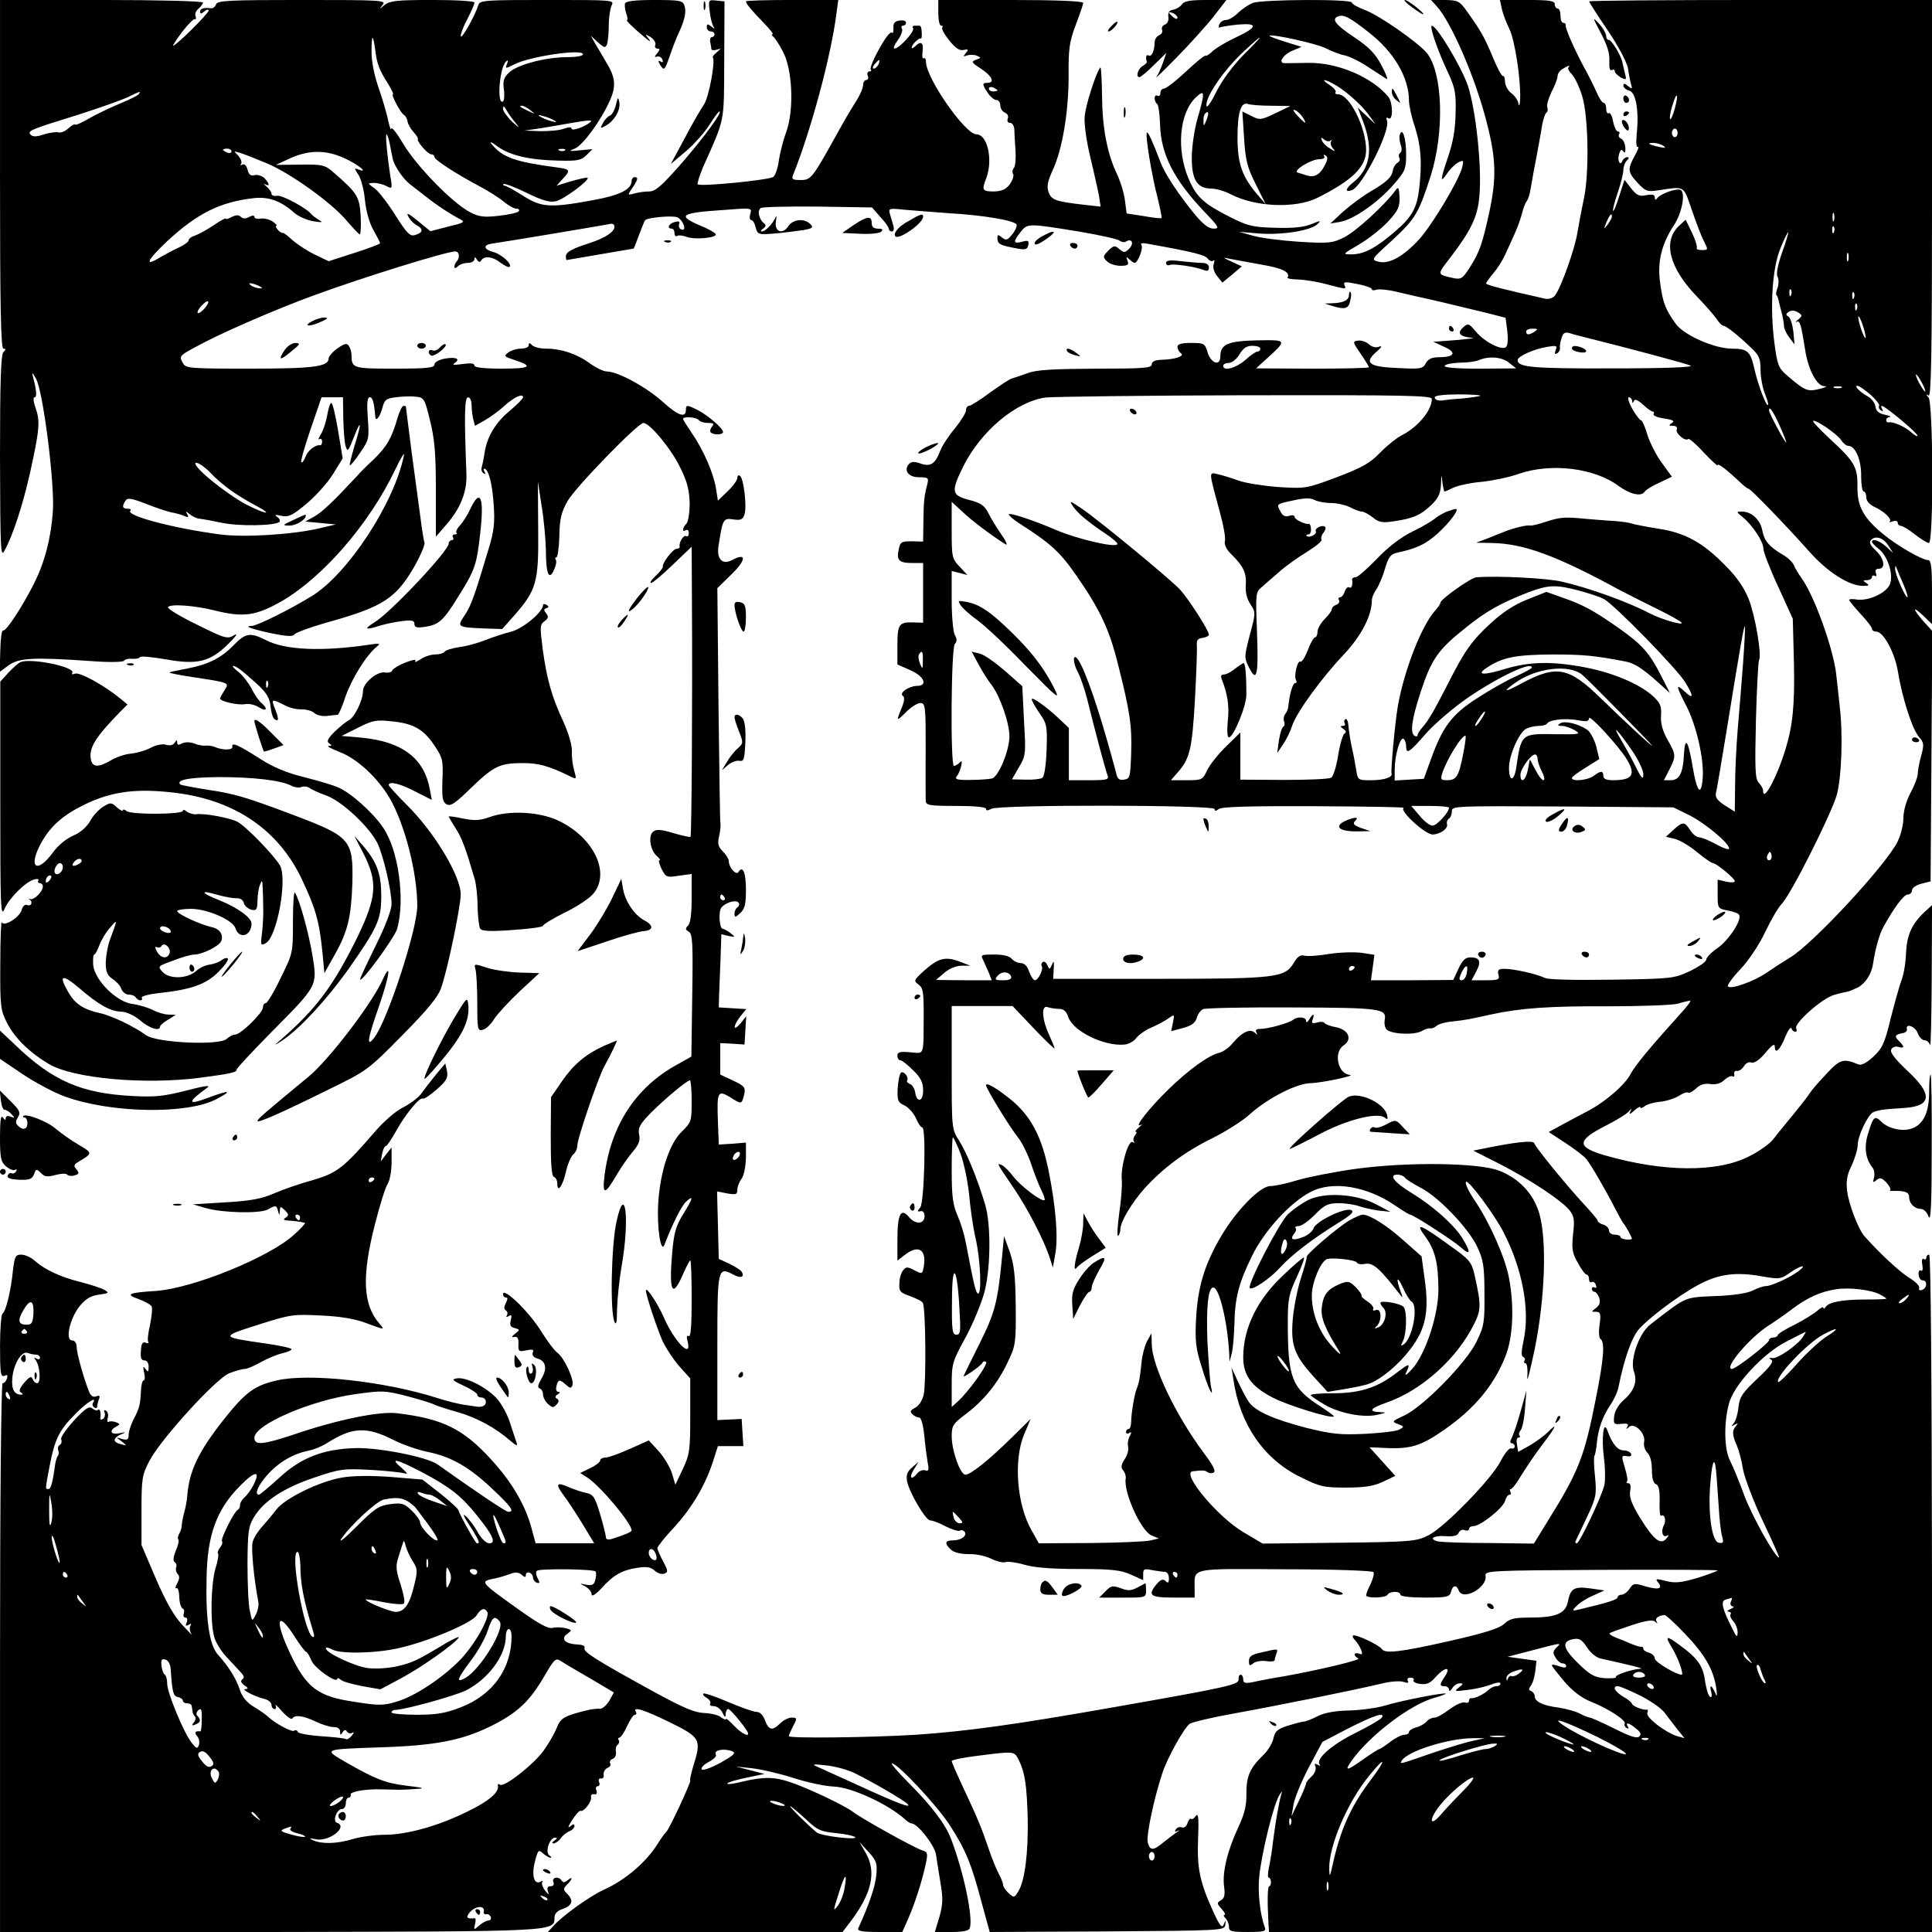 <?xml version="1.0" standalone="no"?>
<!DOCTYPE svg PUBLIC "-//W3C//DTD SVG 20010904//EN"
 "http://www.w3.org/TR/2001/REC-SVG-20010904/DTD/svg10.dtd">
<svg version="1.0" xmlns="http://www.w3.org/2000/svg"
 width="676pt" height="676pt" viewBox="0 0 676 676"
 preserveAspectRatio="xMidYMid meet">
<g transform="translate(0,676) scale(0.1,-0.1)"
fill="#000000" stroke="none">
<path d="M0 6150 c0 -468 3 -610 12 -610 9 0 9 -3 0 -12 -9 -9 -12 -104 -12
-368 1 -327 2 -353 16 -326 29 52 64 160 89 271 33 150 36 180 20 226 -8 22
-10 39 -4 39 9 0 7 25 -6 73 -4 16 -1 14 11 -8 25 -44 66 -369 59 -465 -7 -96
-29 -178 -66 -252 -43 -85 -99 -169 -108 -164 -5 3 -9 -28 -10 -70 l-2 -75 31
23 c36 26 87 29 287 15 64 -5 113 -4 117 1 3 5 15 8 28 7 13 -1 25 1 28 6 3 4
43 0 90 -8 111 -20 155 -9 219 54 27 27 35 39 21 31 -24 -15 -31 -13 -130 36
-58 28 -104 56 -102 61 3 13 92 7 163 -11 101 -25 144 -19 234 32 146 85 307
271 397 459 21 44 35 67 31 50 -34 -166 -196 -413 -321 -490 -76 -47 -193
-105 -211 -105 -31 0 -1 -11 69 -26 54 -11 75 -12 80 -4 4 7 66 29 139 49 170
49 216 79 277 182 24 42 42 83 39 90 -2 8 -9 48 -14 89 -6 41 -19 145 -31 230
-11 85 -20 156 -20 158 0 1 -4 2 -8 2 -5 0 -14 -19 -21 -42 -20 -71 -38 -101
-83 -145 -24 -22 -51 -49 -60 -60 -83 -89 -118 -122 -146 -139 l-34 -19 54 -5
53 -5 -55 -13 c-96 -23 -267 -33 -350 -22 -166 22 -330 66 -314 83 4 4 0 7 -9
7 -19 0 -21 8 -8 28 7 11 20 9 72 -11 35 -14 75 -27 89 -30 14 -2 34 -8 44
-12 15 -7 17 -5 11 6 -7 11 -5 11 10 -1 10 -8 25 -15 34 -15 9 -1 43 -7 76
-14 58 -13 188 -11 203 3 3 4 0 12 -8 17 -11 8 -7 9 15 4 25 -5 39 2 87 42 32
27 74 73 93 104 l34 55 -16 97 c-9 53 -19 97 -24 97 -4 0 -10 -19 -14 -42 -4
-24 -14 -54 -22 -67 -8 -13 -11 -21 -6 -18 5 4 10 0 10 -8 0 -8 -3 -13 -6 -13
-17 3 -44 -18 -52 -40 -5 -14 -12 -22 -15 -20 -3 3 12 56 33 117 l38 111 37 0
38 0 1 -72 c1 -40 4 -84 8 -98 7 -23 9 -20 29 30 27 69 28 52 2 -31 -10 -35
-18 -65 -16 -67 2 -2 19 18 36 44 31 45 32 49 27 120 -4 54 -2 74 7 74 10 0
15 -19 19 -67 1 -21 16 -3 25 30 7 28 13 33 48 37 21 3 53 4 69 2 29 -3 31 -7
50 -85 16 -65 20 -116 20 -243 l0 -162 32 37 c53 59 77 118 75 181 -8 209 -7
270 6 270 6 0 12 -12 12 -27 0 -16 3 -38 6 -51 l6 -22 37 21 c20 12 50 34 66
49 33 30 65 45 65 30 0 -5 -21 -26 -46 -47 -51 -42 -81 -93 -89 -150 -3 -21
-8 -43 -10 -50 -2 -7 1 -15 7 -19 7 -4 8 -3 4 4 -4 7 -5 12 -2 12 15 0 28 -50
33 -122 5 -66 2 -94 -17 -157 -49 -164 -62 -202 -85 -235 -27 -40 -25 -41 71
-45 l61 -2 41 46 c80 91 87 118 85 305 l-1 165 13 -85 c8 -47 14 -116 15 -155
0 -83 11 -108 28 -70 7 15 10 31 7 36 -4 5 -3 9 2 9 4 0 9 34 10 74 1 61 7 84
29 123 27 48 246 273 265 273 23 0 99 -93 129 -156 25 -50 32 -80 33 -126 0
-32 -5 -64 -11 -70 -15 -15 -16 -32 -2 -23 6 3 10 -1 10 -10 0 -9 -4 -14 -9
-11 -9 6 -26 -22 -23 -36 1 -5 -4 -8 -10 -8 -13 0 -51 -49 -49 -63 1 -4 -11
-19 -25 -32 -15 -14 -22 -25 -16 -25 5 0 40 29 76 64 l66 63 1 -196 c2 -333
-1 -815 -5 -819 -2 -2 -29 4 -60 13 -43 13 -60 14 -71 5 -18 -15 -10 -67 15
-87 8 -7 12 -13 7 -13 -4 0 0 -14 8 -31 15 -29 18 -30 61 -23 l44 6 0 -84 c0
-54 -4 -89 -13 -97 -10 -10 -9 -14 3 -21 13 -7 15 -40 12 -223 l-3 -214 -48
-27 c-146 -79 -234 -214 -256 -390 -8 -68 1 -68 42 2 15 26 40 62 56 81 22 26
28 40 23 62 -4 23 2 35 42 76 48 48 126 113 136 113 3 0 6 -33 6 -73 0 -70 -1
-74 -35 -107 -43 -42 -75 -139 -82 -250 -5 -86 9 -178 22 -145 29 76 60 136
76 151 27 24 24 12 -11 -45 -25 -40 -32 -65 -38 -133 -12 -138 0 -163 37 -78
12 28 24 50 26 50 3 0 5 -61 5 -136 0 -91 -3 -133 -10 -129 -7 4 -9 -2 -4 -19
16 -65 -48 1 -85 88 -21 47 -61 107 -61 90 0 -16 37 -127 58 -176 12 -25 38
-65 59 -89 l38 -42 0 -131 c0 -120 -2 -135 -26 -186 l-26 -55 -12 40 c-7 22
-28 57 -47 78 l-34 37 -67 -30 c-36 -16 -74 -30 -84 -30 -11 0 -19 -5 -19 -10
0 -6 -16 -18 -35 -27 l-35 -17 25 -16 c46 -30 155 -160 155 -185 0 -5 -23 -15
-67 -29 -15 -5 -23 -3 -23 5 0 6 -9 43 -20 80 -18 60 -24 70 -48 75 -15 3 -42
12 -61 20 -44 20 -49 12 -19 -28 14 -18 43 -63 66 -100 l41 -68 -103 0 -102 0
-13 48 c-22 85 -70 167 -146 249 -96 104 -167 139 -325 158 -63 8 -212 -23
-364 -75 -106 -35 -136 -38 -136 -11 0 46 196 131 354 153 93 13 102 13 180
-7 45 -12 87 -25 94 -29 7 -4 44 -16 83 -27 67 -19 132 -54 188 -103 16 -14
23 -16 19 -6 -3 8 -13 40 -23 70 -9 30 -31 70 -48 88 -38 40 -108 75 -139 69
-19 -3 -16 -7 25 -26 26 -12 47 -26 47 -31 0 -6 7 -10 15 -10 8 0 15 -7 15
-15 0 -13 -11 -19 -31 -17 -4 1 -22 3 -40 6 -19 2 -64 13 -101 25 -183 58
-447 87 -559 61 -79 -18 -110 -41 -187 -138 -88 -112 -120 -178 -127 -267 -1
-16 -6 -41 -10 -55 -4 -14 -8 -34 -9 -45 0 -11 -5 -26 -10 -33 -4 -7 -5 -16
-2 -19 3 -3 -1 -21 -9 -39 -9 -22 -10 -36 -4 -40 6 -3 8 -12 5 -19 -2 -7 0
-17 6 -23 7 -7 6 -17 -2 -32 -7 -12 -8 -20 -3 -17 5 3 10 -11 10 -31 1 -20 6
-38 12 -40 5 -2 7 -10 4 -18 -3 -8 0 -14 6 -14 6 0 8 -7 4 -17 -5 -12 -3 -14
7 -8 9 5 11 4 6 -4 -4 -6 -2 -20 4 -29 7 -9 -7 5 -31 31 -31 33 -59 83 -94
164 l-50 117 0 120 c0 112 2 125 27 173 39 76 233 289 280 308 21 8 45 15 54
15 8 0 34 11 57 24 23 13 57 27 75 31 17 4 32 10 32 14 0 4 -40 13 -90 20
-160 23 -161 23 -26 66 113 36 123 37 220 32 68 -3 119 -12 156 -26 67 -25 67
-25 48 -3 -58 66 -63 164 -17 345 17 67 37 132 45 144 8 12 14 46 14 75 l0 53
-19 -24 -19 -25 5 27 c3 15 9 27 13 27 4 0 19 23 35 51 31 57 83 121 94 115 4
-3 26 12 49 32 35 31 40 41 36 64 l-6 27 -32 -38 c-17 -21 -40 -51 -51 -66
-10 -15 -40 -37 -65 -50 -25 -12 -67 -49 -95 -81 -113 -131 -135 -148 -220
-173 -44 -12 -105 -33 -137 -47 -44 -19 -82 -26 -170 -31 l-113 -7 45 -13 c58
-17 189 -20 217 -5 28 16 31 15 36 -6 4 -16 5 -16 6 1 1 17 2 17 18 2 14 -14
14 -18 2 -26 -10 -6 -7 -9 14 -10 15 -1 32 -3 37 -4 6 -1 13 -3 17 -4 3 0 -13
-19 -38 -41 -86 -79 -354 -188 -484 -197 -96 -6 -108 -12 -61 -28 21 -8 42
-19 46 -25 4 -6 1 -36 -5 -65 -7 -30 -10 -57 -6 -61 3 -4 -1 -5 -9 -2 -11 4
-16 -3 -17 -28 -2 -25 1 -34 12 -34 9 0 15 -9 15 -22 0 -19 -2 -20 -11 -8 -8
12 -9 9 -5 -12 4 -16 3 -28 -2 -28 -4 0 -8 -17 -9 -37 -2 -47 -5 -60 -26 -100
-9 -18 -17 -42 -17 -53 0 -17 -4 -20 -23 -15 -22 7 -22 7 -2 -8 20 -16 20 -16
-3 -10 -28 7 -28 21 1 34 20 9 20 9 -6 4 -29 -6 -37 9 -11 23 15 8 15 10 -1
16 -9 3 -20 4 -25 1 -4 -3 -6 3 -3 14 3 10 0 22 -6 25 -6 4 -9 1 -5 -7 3 -8 0
-18 -6 -22 -6 -3 -10 -3 -9 2 3 18 -1 36 -8 30 -3 -4 -12 -2 -20 5 -11 9 -24
1 -64 -42 -27 -30 -48 -59 -45 -66 3 -8 1 -16 -5 -20 -6 -3 -8 -12 -5 -19 2
-7 2 -16 -2 -19 -3 -4 -7 -17 -9 -29 -8 -61 -15 -87 -23 -87 -12 0 -13 -6 4
83 18 93 33 123 91 181 39 40 77 63 60 37 -3 -5 -1 -12 5 -16 5 -3 10 -2 10 4
0 5 3 17 6 25 5 12 2 15 -10 10 -10 -4 -19 2 -25 18 -19 48 -43 134 -43 156 0
13 -7 22 -16 22 -25 0 -8 76 26 119 22 27 39 37 68 41 35 5 37 6 19 17 -11 6
-48 18 -82 27 -70 17 -126 43 -162 75 -13 12 -34 21 -47 21 -20 0 -23 -6 -29
-57 -7 -71 -25 -142 -36 -149 -5 -3 -9 -54 -9 -114 0 -94 2 -109 15 -104 11 5
13 2 9 -10 -3 -9 -10 -16 -15 -16 -5 0 -9 -404 -9 -960 l0 -961 942 1 c1011 2
998 1 998 51 0 13 10 24 30 30 33 12 38 30 14 53 -14 15 -14 17 0 32 20 19 21
31 2 15 -10 -8 -16 -9 -21 -1 -10 16 -35 12 -29 -5 4 -9 0 -15 -10 -15 -10 0
-13 -6 -9 -17 5 -15 3 -14 -10 2 -8 11 -13 24 -10 29 4 5 1 6 -4 3 -23 -15
-34 19 -22 67 11 43 13 46 29 31 9 -8 21 -15 26 -15 5 0 3 4 -4 8 -16 11 1 62
20 62 9 0 8 -3 -2 -10 -9 -6 -10 -10 -3 -10 6 0 18 8 25 18 7 10 21 21 31 25
9 3 17 12 17 18 0 8 -5 7 -16 -2 -9 -7 -5 3 8 23 13 20 26 34 29 32 10 -6 40
32 37 47 -2 8 3 13 11 11 8 -2 11 3 8 13 -4 8 -2 15 4 15 6 0 9 7 5 15 -3 8 0
14 7 12 7 -1 11 5 9 14 -1 9 5 19 13 23 9 3 13 10 10 16 -3 6 0 13 9 16 8 3
13 14 11 25 -2 10 1 21 6 24 5 4 7 11 4 16 -4 5 -2 9 2 9 5 0 17 18 27 40 10
22 22 40 27 40 6 0 7 5 4 10 -13 21 28 8 120 -37 107 -53 110 -59 80 -155 -8
-27 -12 -48 -10 -48 6 0 -75 -174 -84 -180 -4 -3 -17 -21 -29 -40 -39 -64
-115 -129 -187 -161 -49 -22 -146 -91 -179 -128 l-19 -21 516 0 515 0 29 38
c73 97 90 171 53 237 l-23 40 32 -35 c28 -31 31 -40 27 -82 -4 -39 -23 -97
-63 -185 -4 -10 14 -13 74 -13 l80 0 21 47 c23 53 47 127 61 190 8 39 7 43
-13 49 -26 8 -212 111 -244 136 -30 22 -154 81 -216 102 -56 19 -93 20 -169 2
-31 -8 -55 -11 -52 -6 2 4 33 13 67 20 l63 13 -50 13 -50 13 55 -6 c30 -3 96
-18 146 -34 49 -16 112 -29 140 -30 63 -2 193 -62 252 -116 7 -7 17 -13 21
-13 21 0 81 -76 86 -109 3 -20 10 -65 16 -101 9 -53 8 -74 -4 -117 l-16 -53
58 0 c38 0 61 4 64 13 13 34 -20 193 -65 312 -19 51 -69 117 -145 193 -39 39
-68 72 -62 72 20 0 158 -148 202 -216 55 -85 76 -135 112 -272 l28 -102 411 2
c402 3 411 3 413 23 3 18 2 18 -5 2 -6 -15 -13 -7 -35 40 -49 107 -59 155 -55
258 3 74 1 93 -8 81 -6 -9 -13 -13 -17 -10 -3 3 -8 -4 -12 -15 -3 -11 -12 -18
-20 -15 -7 3 -16 0 -21 -7 -5 -8 -3 -10 7 -5 8 4 6 1 -5 -6 -10 -7 -31 -23
-46 -35 -35 -29 -46 -29 -54 0 -6 22 20 148 50 240 16 51 74 157 96 175 8 6
79 23 158 37 139 25 423 82 522 106 26 6 57 8 69 4 14 -5 19 -4 15 4 -4 6 0
11 9 11 9 0 14 -4 11 -9 -3 -5 7 -11 23 -13 23 -3 35 2 54 24 32 36 56 38 33
3 -20 -30 -20 -35 -1 -35 8 0 15 -6 15 -12 0 -7 5 -5 11 4 5 10 17 18 26 18
14 0 14 -2 -3 -15 -17 -13 -15 -14 31 -8 28 3 65 12 83 19 17 7 32 9 32 3 0
-5 -6 -9 -14 -9 -8 0 -21 -6 -28 -13 -15 -15 -49 -31 -60 -29 -5 1 -8 -3 -8
-9 0 -6 -6 -9 -14 -6 -8 3 -31 -7 -53 -23 -21 -16 -45 -30 -54 -30 -9 0 -22
-6 -28 -14 -7 -8 -23 -17 -36 -20 -14 -4 -25 -11 -25 -16 0 -6 -7 -10 -17 -10
-9 0 -31 -11 -49 -25 -18 -14 -35 -25 -38 -25 -3 0 -28 -16 -55 -35 -59 -42
-69 -44 -42 -6 63 89 208 199 292 221 22 6 39 13 38 14 -6 5 -159 -25 -214
-42 -27 -8 -84 -16 -125 -17 -50 -1 -86 -8 -110 -20 -19 -10 -42 -19 -50 -19
-8 -1 -34 -8 -57 -15 -33 -11 -42 -19 -47 -42 -3 -16 -18 -42 -33 -57 -50 -48
-62 -77 -62 -136 1 -42 -6 -71 -28 -119 -38 -81 -57 -158 -50 -208 4 -30 1
-41 -11 -48 -15 -9 -15 -11 2 -30 11 -12 15 -21 11 -21 -5 0 -4 -5 3 -12 7 -7
12 -20 12 -30 0 -16 9 -18 66 -18 59 0 65 2 59 18 -16 42 -25 122 -19 177 9
83 49 247 69 281 9 16 13 20 9 9 -8 -25 -22 -104 -30 -170 -3 -27 -9 -67 -14
-88 -4 -20 -5 -37 -1 -37 4 0 8 -7 8 -15 0 -8 -3 -15 -6 -15 -6 0 -7 -50 -3
-127 l2 -33 1160 0 1160 0 0 1185 c-1 753 -4 1185 -10 1185 -6 0 -10 -5 -10
-11 0 -5 -4 -8 -9 -4 -6 3 -8 -6 -5 -21 3 -15 1 -23 -5 -20 -5 4 -9 -3 -8 -14
1 -11 7 -20 14 -20 18 0 16 -27 -1 -33 -9 -4 -13 -1 -11 6 3 7 -13 23 -35 36
-33 21 -99 81 -156 145 -21 23 -55 111 -61 158 -4 35 -1 57 16 90 11 25 21 57
21 72 0 30 33 100 52 113 14 8 38 12 108 16 101 6 104 48 10 134 -38 36 -57
60 -53 70 3 8 14 13 24 10 23 -6 24 -1 4 20 -18 17 -15 23 12 28 10 1 17 8 15
14 -5 22 29 10 38 -14 5 -14 16 -25 24 -25 8 0 17 -8 19 -17 3 -10 5 96 6 236
l1 254 -26 -24 c-45 -42 -62 -81 -65 -144 -1 -33 -8 -76 -16 -95 -7 -19 -24
-80 -38 -135 -21 -87 -29 -103 -61 -133 -24 -22 -42 -31 -53 -26 -50 21 -63
18 -109 -32 -26 -27 -51 -56 -57 -65 -5 -9 -32 -44 -60 -78 -27 -33 -60 -73
-72 -89 -12 -15 -50 -42 -85 -59 -111 -56 -299 -54 -501 4 -101 29 -101 52 -1
103 38 19 75 42 82 50 12 13 13 13 6 0 -5 -10 0 -9 14 4 12 11 22 16 22 11 0
-4 6 -2 14 4 8 7 33 14 55 16 22 2 52 12 66 21 14 9 28 14 31 11 4 -3 16 3 28
14 14 14 30 19 50 16 20 -3 37 2 49 14 11 10 24 16 29 13 5 -3 7 0 6 8 -2 7 3
12 9 11 7 -2 18 6 25 16 6 11 18 17 26 13 10 -3 28 9 49 34 24 29 33 34 33 21
0 -28 19 -10 37 36 9 22 19 35 21 29 2 -7 8 -12 13 -12 6 0 7 5 4 11 -11 16
91 107 133 118 20 6 40 10 45 11 4 0 21 7 38 15 27 15 48 48 53 85 7 47 21 99
35 125 38 69 72 115 86 115 8 0 15 7 15 15 0 8 14 18 33 23 l32 8 3 438 3 438
-31 34 c-39 45 -39 56 0 19 l30 -29 0 112 c0 83 -3 112 -13 112 -21 0 -110 51
-159 92 -69 57 -90 97 -89 166 1 68 -10 87 -97 167 -34 32 -61 60 -58 62 7 7
85 -46 98 -67 7 -11 18 -20 25 -20 25 0 46 -50 45 -106 0 -30 4 -54 9 -54 5 0
9 -9 9 -20 0 -13 11 -25 27 -33 34 -15 64 -43 55 -52 -4 -3 1 -3 11 1 10 3 17
1 17 -5 0 -6 5 -11 11 -11 6 0 28 -13 49 -30 21 -16 43 -30 49 -30 17 0 15
491 -1 509 -10 11 -10 13 0 7 9 -6 12 135 12 688 l0 696 -600 0 c-330 0 -600
-2 -600 -5 0 -2 29 -48 65 -101 37 -54 67 -112 71 -132 3 -21 8 -46 11 -57 5
-17 4 -18 -11 -6 -12 10 -16 10 -16 1 0 -6 9 -14 20 -17 24 -6 35 -70 27 -149
-3 -33 -2 -52 4 -48 5 3 0 -11 -11 -31 -26 -47 -25 -57 10 -95 27 -29 34 -32
72 -26 95 14 87 19 118 -70 15 -44 34 -94 43 -110 14 -28 14 -29 -8 -29 -13 0
-21 3 -18 8 2 4 -5 28 -17 53 l-22 45 -24 -22 c-56 -53 -34 -144 59 -242 33
-34 66 -72 74 -84 8 -13 19 -23 23 -23 9 0 48 -30 97 -77 28 -26 33 -38 33
-77 0 -26 7 -63 15 -83 8 -20 14 -38 11 -40 -6 -6 -35 71 -47 124 -14 64 -24
73 -79 73 -61 0 -167 47 -196 86 -36 50 -46 74 -55 142 -11 74 4 137 48 204
28 42 41 112 24 123 -13 8 -72 -13 -83 -29 -5 -7 -8 -6 -8 3 0 10 -8 12 -30 8
-24 -5 -33 -1 -53 24 l-23 30 -18 -56 c-10 -31 -19 -55 -22 -53 -2 3 5 31 16
63 11 32 20 68 20 80 0 11 5 26 12 33 8 8 9 12 1 12 -6 0 -13 -6 -16 -12 -8
-22 -19 0 -12 23 5 16 9 18 15 9 5 -8 8 -3 7 13 -1 15 -8 29 -15 32 -7 3 -10
9 -7 15 3 5 2 10 -4 10 -6 0 -13 16 -17 35 -3 19 -10 32 -15 29 -5 -3 -9 4 -9
15 0 12 -4 21 -9 21 -5 0 -16 17 -25 38 -9 20 -29 61 -46 91 -34 64 -64 133
-62 144 1 4 -3 7 -8 7 -6 0 -10 11 -10 25 0 14 -4 25 -10 25 -5 0 -10 7 -10
15 0 12 -17 15 -96 15 l-96 0 7 -32 c4 -18 16 -49 26 -69 19 -38 40 -174 38
-244 -1 -23 -4 -30 -6 -18 -2 13 -14 29 -25 37 -11 8 -21 25 -22 39 0 14 -4
23 -7 21 -4 -2 -20 27 -35 64 -30 72 -42 93 -89 159 -28 40 -33 42 -79 43
l-49 0 20 -22 c51 -56 135 -250 174 -403 34 -130 36 -198 9 -322 -24 -108 -33
-135 -68 -190 -23 -36 -30 -41 -52 -37 -64 14 -63 11 -16 72 72 94 96 143 102
213 10 101 -12 305 -40 389 -23 67 -109 210 -126 210 -10 0 22 -92 57 -165 24
-52 28 -71 26 -141 -1 -58 -9 -103 -27 -155 -27 -79 -28 -94 -2 -55 9 14 26
30 37 37 20 10 21 9 15 -17 -12 -46 -103 -198 -150 -251 -55 -60 -105 -88
-142 -79 -28 7 -27 8 47 75 82 76 93 95 135 226 49 155 42 362 -14 430 -31 37
-166 131 -214 149 -27 10 -48 22 -48 27 0 13 -312 11 -346 -1 -15 -6 -39 -22
-52 -35 -14 -14 -33 -25 -42 -25 -10 0 -21 -7 -24 -16 -3 -8 -2 -13 2 -10 4 2
33 7 64 10 72 6 69 -9 -10 -46 -32 -15 -67 -36 -79 -47 -11 -11 -23 -18 -25
-16 -2 3 -33 -22 -68 -55 -35 -33 -70 -60 -77 -60 -7 0 -13 -7 -13 -16 0 -8
-5 -12 -10 -9 -6 3 -10 -1 -10 -9 0 -8 4 -17 9 -20 4 -3 9 -36 10 -73 3 -103
48 -191 155 -304 52 -54 54 -59 32 -59 -17 0 -36 15 -64 48 -56 68 -106 143
-121 183 -27 71 -44 109 -48 105 -7 -7 17 -151 37 -227 9 -38 16 -70 14 -72
-2 -2 -30 1 -63 7 l-59 9 -6 46 c-3 25 -15 63 -25 86 -37 75 -54 166 -55 277
-1 58 -3 104 -6 102 -14 -15 -53 -135 -55 -174 -2 -25 7 -88 20 -140 12 -52
26 -112 30 -134 l6 -39 -63 7 c-93 11 -109 16 -119 43 -7 20 -4 37 14 77 34
72 56 203 56 331 -1 94 3 120 25 178 14 37 26 72 26 77 0 6 -95 10 -254 10
l-253 0 0 -45 c0 -25 4 -45 10 -45 6 0 7 -3 4 -6 -4 -4 7 -24 24 -45 21 -27
36 -37 50 -34 17 4 19 2 8 -11 -10 -12 -9 -13 5 -8 9 3 24 3 34 -1 16 -7 15
-8 -3 -14 -18 -7 -16 -10 18 -32 38 -25 49 -49 22 -49 -19 0 -19 -5 1 -35 9
-14 23 -25 30 -25 8 0 14 -9 14 -19 0 -10 7 -22 16 -25 9 -4 14 -13 10 -21 -3
-9 0 -15 8 -15 8 0 14 -10 15 -22 0 -13 2 -45 4 -73 2 -27 0 -55 -5 -62 -6 -7
-7 -17 -3 -22 3 -6 -2 -22 -12 -36 -14 -18 -27 -24 -55 -25 -41 0 -44 4 -27
47 24 64 4 153 -35 153 -39 0 -176 197 -176 253 0 10 -4 16 -8 13 -5 -3 -6 8
-4 25 4 30 -6 37 -26 17 -7 -7 -12 -9 -12 -4 0 10 27 36 32 31 2 -2 4 7 3 20
0 14 -3 25 -7 25 -5 0 -13 0 -19 0 -5 0 -8 -4 -4 -9 6 -11 -49 -71 -65 -71 -6
0 -1 13 11 29 12 16 18 34 15 40 -4 6 -2 11 3 11 6 0 11 5 11 11 0 6 -10 9
-22 7 -17 -2 -23 -9 -22 -25 0 -13 -1 -21 -4 -18 -7 7 -25 -17 -54 -71 -15
-28 -25 -54 -21 -58 3 -3 1 -6 -5 -6 -6 0 -9 -7 -6 -15 4 -8 1 -15 -5 -15 -6
0 -11 -8 -11 -17 0 -10 -10 -34 -22 -53 -25 -40 -40 -65 -77 -132 -79 -142
-84 -148 -120 -148 -28 0 -32 3 -26 18 62 154 132 414 151 560 l7 52 -162 0
c-88 0 -161 -2 -161 -5 0 -8 20 -32 63 -76 21 -22 35 -39 30 -39 -4 0 -3 -4 2
-8 6 -4 21 -27 34 -52 34 -62 40 -204 12 -282 -11 -29 -22 -74 -26 -100 -3
-25 -12 -51 -19 -57 -14 -11 -255 -35 -265 -26 -2 3 6 29 18 58 79 177 74 153
75 377 l1 205 -29 3 c-27 3 -28 2 -23 -36 2 -21 8 -45 12 -53 7 -11 6 -12 -6
-2 -13 10 -16 10 -16 -2 0 -8 6 -15 14 -15 7 0 13 -4 13 -10 0 -5 -4 -10 -9
-10 -5 0 -8 -8 -6 -17 2 -10 4 -21 4 -25 1 -4 9 -5 19 -2 16 5 16 5 0 -9 -10
-8 -16 -16 -14 -18 10 -12 -14 -141 -31 -165 -11 -16 -42 -69 -68 -119 l-48
-89 51 43 c29 24 66 66 83 92 17 27 33 49 36 49 13 0 -54 -91 -131 -180 -70
-80 -93 -100 -114 -100 -15 0 -38 -3 -52 -7 -25 -7 -25 -6 -7 20 20 30 21 37
7 37 -5 0 -10 -6 -10 -13 0 -30 -42 -51 -138 -68 -147 -27 -178 -25 -242 16
-30 19 -59 35 -64 35 -5 0 -7 3 -4 6 3 3 40 -11 81 -31 57 -28 81 -34 103 -29
28 7 118 74 110 82 -2 2 -28 -4 -57 -12 l-52 -16 23 25 c27 29 25 33 -21 39
-149 20 -191 35 -230 83 -8 9 2 6 21 -9 44 -32 112 -48 213 -50 67 -2 81 1 99
19 l21 21 -44 -4 c-39 -4 -41 -3 -18 6 28 11 90 96 121 164 24 51 22 83 -7
131 -13 22 -31 54 -41 70 l-17 30 25 -23 c22 -20 26 -21 32 -7 3 9 6 39 6 66
0 28 5 59 10 70 10 19 5 19 -225 19 -216 0 -236 -1 -241 -17 -12 -38 -59 -122
-62 -110 -1 7 9 34 23 60 14 27 25 52 25 58 0 5 -61 9 -147 9 -125 0 -149 -3
-167 -17 -20 -17 -20 -17 -7 0 13 16 -2 17 -282 17 -257 0 -296 -2 -301 -15
-3 -9 -11 -15 -18 -14 -25 3 -38 -1 -38 -12 0 -8 5 -8 15 1 8 7 15 8 15 3 0
-10 -114 -123 -124 -123 -3 0 11 21 31 48 20 26 40 46 44 45 5 -2 6 3 3 11 -3
7 2 19 11 26 8 7 15 16 15 21 0 5 -158 9 -355 9 l-355 0 0 -610z m4789 497
c88 -68 141 -158 141 -240 0 -15 9 -57 21 -92 21 -66 25 -123 15 -213 -8 -70
-25 -101 -86 -153 -66 -57 -107 -78 -149 -79 -35 0 -35 0 25 35 32 19 78 55
101 80 35 38 41 51 40 85 -2 35 -4 38 -15 23 -36 -50 -140 -145 -180 -164 -40
-20 -54 -21 -156 -15 -61 4 -133 13 -161 21 l-50 14 70 -6 c81 -6 182 10 205
33 13 13 11 13 -21 0 -26 -11 -65 -15 -126 -13 -80 2 -96 6 -158 37 -93 47
-118 70 -145 132 -45 104 -34 233 25 288 31 29 32 18 5 -75 -11 -39 -20 -100
-20 -137 0 -78 19 -108 70 -108 16 0 46 -9 67 -20 87 -45 227 -50 303 -12 122
61 170 108 170 167 0 79 -58 195 -98 195 -8 0 -12 3 -9 7 4 3 -5 15 -20 25
-31 20 -24 24 10 6 39 -20 97 -71 124 -107 l26 -36 -31 29 -31 29 19 -50 c36
-95 24 -165 -36 -212 -27 -21 -29 -36 -3 -26 37 15 135 209 122 243 -4 10 -2
13 5 8 17 -10 16 55 0 75 -58 70 -179 121 -282 119 -39 -1 -76 -1 -83 -1 -22
2 -1 32 30 44 l31 13 -58 18 c-31 10 -56 19 -54 21 8 7 162 -27 195 -43 21
-11 52 -23 69 -26 17 -4 54 -22 82 -41 28 -18 57 -37 63 -41 7 -4 -1 17 -17
47 -22 42 -44 64 -96 99 -66 44 -81 64 -55 73 19 7 40 -4 106 -56z m-3476 -62
c6 -48 13 -68 44 -117 13 -21 21 -38 18 -38 -8 0 26 -64 38 -72 6 -3 12 -14
13 -23 1 -9 11 -26 21 -37 10 -11 17 -22 15 -24 -5 -8 35 -54 47 -54 6 0 11
-4 11 -9 0 -10 72 -57 160 -104 30 -16 68 -40 83 -53 16 -13 35 -24 43 -24 9
0 13 -4 9 -9 -3 -5 -34 -12 -69 -16 -52 -6 -70 -4 -102 13 -60 31 -185 159
-232 237 -23 39 -42 63 -43 55 -1 -8 -5 3 -10 25 -4 22 -19 73 -33 114 -16 45
-26 95 -26 129 0 63 5 66 13 7z m3038 -17 c-38 -39 -74 -88 -94 -127 -17 -35
-33 -59 -35 -53 -9 27 60 128 132 194 73 68 71 59 -3 -14z m-2311 2 c0 -6 -25
-10 -56 -10 -74 0 -173 -26 -202 -53 -19 -18 -23 -29 -19 -59 3 -21 1 -40 -3
-43 -22 -14 -13 116 10 139 8 8 9 6 4 -8 -7 -17 -6 -17 26 -1 55 28 240 55
240 35z m1034 -35 c-4 -8 -11 -15 -16 -15 -6 0 -5 6 2 15 7 8 14 15 16 15 2 0
1 -7 -2 -15z m2414 -11 c-4 -3 2 -14 12 -24 10 -10 26 -44 36 -76 22 -72 25
-270 6 -359 -7 -33 -17 -85 -22 -115 -8 -57 -59 -200 -80 -225 -7 -8 -22 -13
-34 -10 -139 31 -206 48 -206 53 0 4 12 20 26 37 14 16 32 45 41 65 9 19 24
53 34 75 10 22 21 54 25 70 4 17 11 35 16 41 5 7 11 25 13 40 3 16 11 65 20
109 8 44 18 97 21 118 4 20 10 40 15 43 4 2 6 11 3 18 -3 8 4 32 15 55 12 22
21 47 21 55 0 8 8 20 18 25 19 12 28 14 20 5z m-1998 -80 c0 -2 -7 -4 -15 -4
-8 0 -15 4 -15 10 0 5 7 7 15 4 8 -4 15 -8 15 -10z m-3004 -13 c-3 -5 -32 -19
-63 -32 -32 -13 -80 -36 -107 -51 -27 -16 -51 -27 -53 -24 -3 3 -14 -4 -25
-14 -11 -10 -26 -16 -34 -13 -7 2 -30 -1 -50 -7 -25 -9 -39 -9 -46 -2 -14 14
-4 18 167 71 72 23 148 50 170 60 48 23 47 23 41 12z m5374 -51 c-6 -23 -14
-40 -16 -37 -3 3 0 24 7 46 16 54 24 46 9 -9z m-1412 10 l67 -1 -52 -25 c-50
-24 -55 -25 -84 -10 l-32 16 6 -93 c5 -79 11 -102 41 -162 l35 -70 -30 35
c-53 62 -69 108 -69 199 0 88 12 126 37 117 8 -3 45 -6 81 -6z m-2644 -60 c16
-20 14 -19 -12 4 -17 17 -32 37 -32 45 1 12 3 11 12 -4 6 -11 20 -31 32 -45z
m52 44 c18 -14 18 -14 -6 -3 -31 14 -36 19 -24 19 6 0 19 -7 30 -16z m2702
-24 c17 -27 10 -25 -19 6 -13 14 -17 23 -9 19 9 -3 21 -14 28 -25z m-337 -11
c-9 -22 -10 -22 -10 -3 -1 11 2 24 6 27 12 12 14 0 4 -24z m-2281 -1 c10 -6 7
-7 -10 -2 -14 3 -32 11 -40 16 -10 6 -7 7 10 2 14 -3 32 -11 40 -16z m125 -6
c-19 -16 -65 -32 -65 -22 0 6 -10 6 -26 0 -14 -6 -51 -9 -82 -9 l-57 2 55 8
c30 5 78 13 105 18 70 12 80 12 70 3z m3805 -37 c0 -8 -4 -15 -10 -15 -5 0
-10 7 -10 15 0 8 5 15 10 15 6 0 10 -7 10 -15z m-4505 -45 c4 -19 8 -39 9 -45
5 -25 37 -72 61 -90 14 -11 40 -31 58 -45 35 -28 79 -57 115 -76 21 -11 18
-13 -40 -27 l-62 -16 -44 36 c-33 27 -42 31 -33 15 6 -12 20 -26 32 -32 22
-13 18 -25 -11 -33 -16 -4 -28 9 -66 69 -25 40 -58 83 -72 94 -27 19 -27 19
-4 20 13 0 33 -5 44 -11 20 -11 21 -9 15 27 -12 77 -20 159 -14 154 3 -3 9
-21 12 -40z m3291 18 c5 4 6 3 2 -2 -4 -5 -2 -16 5 -24 11 -13 9 -14 -10 -1
-13 7 -25 20 -28 28 -4 11 -2 11 8 3 8 -7 18 -8 23 -4z m1164 -18 c11 -8 7 -9
-15 -4 -37 8 -45 14 -19 14 10 0 26 -5 34 -10z m-5010 -20 c0 -5 -7 -7 -15 -4
-8 4 -15 8 -15 10 0 2 7 4 15 4 8 0 15 -4 15 -10z m1167 4 c-3 -3 -12 -4 -19
-1 -8 3 -5 6 6 6 11 1 17 -2 13 -5z m-1047 -44 c82 -33 229 -138 282 -201 23
-27 44 -49 47 -49 3 0 5 29 3 64 -4 67 -11 80 -93 151 -32 28 -38 30 -119 29
l-85 -1 50 23 c66 30 127 30 191 0 48 -22 87 -54 48 -39 -15 6 -15 4 1 -20 9
-14 19 -54 22 -88 4 -38 15 -78 29 -103 13 -23 24 -44 24 -47 0 -3 -40 -18
-90 -34 l-90 -29 -48 23 c-27 13 -62 36 -79 51 -17 16 -32 27 -34 25 -2 -1
-10 3 -17 11 -7 8 -9 14 -5 14 4 0 -2 7 -13 15 -12 8 -31 12 -43 10 -11 -2
-21 1 -21 6 0 6 -7 6 -18 0 -13 -7 -22 -7 -29 0 -8 8 -17 7 -32 0 -12 -7 -21
-9 -21 -6 0 3 -19 -7 -42 -23 -24 -16 -53 -32 -65 -36 -13 -4 -23 -11 -23 -17
0 -5 -15 -16 -32 -24 -18 -8 -48 -24 -67 -35 -58 -36 -48 -12 24 56 106 98
186 138 306 151 50 5 94 -11 139 -52 14 -12 43 -25 65 -29 34 -5 37 -5 20 5
-11 7 -22 15 -25 19 -17 22 -103 68 -120 65 -11 -2 -20 1 -20 7 0 6 -8 17 -17
25 -10 8 -12 12 -5 8 17 -9 15 3 -3 22 -9 8 -24 13 -35 10 -13 -3 -20 2 -24
20 -4 14 -11 21 -18 17 -6 -4 -8 -3 -4 4 3 6 -2 18 -11 28 -16 16 -16 16 7 9
14 -4 54 -20 90 -35z m3705 -9 c-16 -32 -36 -43 -62 -35 -10 3 -24 8 -32 10
-20 6 46 47 76 47 13 0 20 4 16 10 -3 6 -1 7 5 3 9 -5 8 -15 -3 -35z m-1555
-180 c17 -18 30 -36 30 -42 0 -5 5 -9 11 -9 6 0 8 9 5 20 -3 11 -9 29 -12 41
-6 20 -4 21 52 15 33 -3 102 -8 154 -12 123 -7 232 -26 237 -40 2 -6 -5 -22
-16 -35 -16 -20 -21 -21 -35 -10 -14 11 -16 11 -16 -2 0 -19 7 -24 46 -32 52
-11 58 -10 62 8 3 15 -1 17 -22 11 -31 -8 -32 0 -5 34 24 31 25 31 209 1 69
-12 130 -25 137 -31 7 -5 17 -7 23 -3 20 12 29 -6 12 -24 -15 -16 -19 -16 -35
-3 -16 14 -20 14 -39 -5 -19 -20 -20 -23 -5 -37 8 -9 30 -16 47 -16 26 0 31 3
25 18 -5 14 -4 15 6 5 7 -7 16 -13 19 -13 11 0 31 51 24 62 -5 7 3 9 22 5 162
-29 200 -39 210 -52 6 -8 15 -11 19 -7 5 4 5 -1 2 -11 -4 -12 0 -28 11 -42
l19 -24 34 28 34 29 -35 16 c-34 16 -34 16 -5 10 17 -3 66 -12 109 -20 73 -12
102 -27 91 -45 -3 -3 14 -7 38 -7 23 -1 68 -8 100 -17 70 -18 68 -18 61 -2 -4
11 4 12 46 3 27 -5 50 -13 50 -18 0 -4 7 -5 15 -2 8 3 38 1 67 -6 29 -7 100
-23 158 -36 58 -14 133 -32 166 -40 l62 -16 6 -46 c3 -26 2 -50 -4 -56 -14
-14 -76 17 -107 55 -24 28 -26 29 -44 13 -22 -20 -11 -32 31 -36 14 -1 -11 -4
-55 -8 l-80 -6 39 -18 c45 -20 35 -36 -21 -36 -22 0 -36 -6 -44 -21 -10 -19
-18 -21 -94 -17 -104 4 -124 17 -80 56 19 16 23 23 11 19 -12 -5 -26 -1 -37 9
-9 8 -26 14 -38 12 -19 -3 -18 -5 10 -46 16 -23 29 -45 29 -47 0 -3 -89 -5
-197 -5 l-198 1 35 32 c75 68 75 68 -31 66 -103 -2 -129 -14 -129 -56 0 -36
-33 -25 -45 15 -9 30 -12 32 -57 32 -35 0 -48 -4 -48 -14 0 -8 6 -18 12 -22
15 -10 -21 -22 -69 -23 -22 -1 -33 -6 -33 -16 0 -13 -29 -15 -197 -15 -151 -1
-207 -4 -238 -16 -22 -8 -46 -16 -53 -18 -8 -1 -42 -24 -77 -49 -35 -26 -68
-47 -74 -47 -6 0 -11 -7 -11 -16 0 -8 -17 -36 -38 -62 -22 -26 -45 -61 -52
-79 -18 -47 -34 -57 -69 -45 -23 8 -32 7 -41 -2 -19 -23 -1 -46 36 -46 31 0
34 -2 29 -23 -12 -45 -13 -63 -14 -132 l-1 -70 -40 1 c-35 0 -40 -2 -45 -27
-9 -39 0 -49 46 -49 l39 0 0 -105 0 -104 -33 1 c-51 2 -57 -6 -57 -80 l0 -67
45 -20 c49 -21 63 -55 23 -55 -29 -1 -63 -25 -49 -35 7 -4 6 -18 -4 -42 -20
-48 -19 -49 16 -14 17 17 39 31 49 31 18 0 19 -10 19 -162 -1 -90 0 -171 0
-180 1 -16 13 -18 106 -18 66 0 105 -4 105 -10 0 -7 6 -7 19 0 28 15 781 14
781 -1 0 -8 4 -8 14 0 10 8 105 11 337 10 178 -1 318 -3 311 -6 -19 -7 74 -93
101 -93 27 1 55 21 50 37 -2 6 1 14 6 18 6 3 11 15 11 26 0 19 8 19 388 17
l387 -3 55 -27 c56 -28 140 -98 140 -117 0 -6 -20 1 -44 14 -25 14 -52 25 -60
25 -9 0 -23 11 -32 25 -20 31 -26 31 -59 1 l-26 -24 30 -7 c17 -4 52 -24 78
-46 26 -21 51 -39 56 -39 12 0 77 -54 77 -63 0 -5 -13 -6 -30 -2 l-30 7 0 -51
c0 -49 0 -50 35 -57 19 -3 38 -10 40 -15 11 -17 -35 -88 -75 -116 -22 -15 -40
-34 -40 -41 0 -7 -26 -25 -57 -40 -56 -26 -64 -27 -272 -30 -130 -2 -222 0
-235 6 -29 14 -109 32 -142 32 -21 0 -25 -4 -21 -20 5 -18 0 -20 -44 -20 l-50
0 16 30 c19 36 13 50 -20 50 -18 0 -28 -10 -42 -40 l-18 -39 -144 -1 -144 0 6
44 6 45 -45 7 c-25 3 -76 2 -113 -4 -36 -6 -75 -9 -86 -6 -15 4 -25 -3 -38
-25 -31 -52 -61 -56 -472 -56 l-370 0 2 35 c2 27 0 30 -6 15 -8 -18 -9 -19
-16 -3 -4 10 -11 15 -16 12 -5 -3 -7 -9 -4 -14 7 -11 -12 -50 -24 -50 -5 0
-14 14 -20 30 -6 19 -17 30 -29 30 -11 0 -25 7 -32 15 -8 10 -30 15 -62 15
-45 0 -48 -1 -38 -19 5 -11 14 -31 20 -45 l10 -26 -98 0 -97 1 28 24 c17 15
41 25 60 26 l32 0 -39 15 c-49 18 -73 11 -122 -32 -37 -34 -38 -36 -20 -49 16
-12 18 -27 18 -102 -1 -153 4 -139 -47 -135 -36 3 -45 1 -45 -12 0 -9 5 -16
10 -16 6 0 26 -16 45 -35 27 -26 35 -43 35 -71 0 -40 -23 -44 -28 -5 -2 12
-10 25 -18 28 -8 3 -12 8 -10 12 7 11 -11 34 -21 28 -5 -3 -10 -28 -12 -55 -2
-43 1 -50 24 -60 14 -7 32 -27 40 -45 7 -17 17 -32 22 -32 14 0 7 -263 -7
-280 -11 -13 -11 -16 1 -13 8 2 14 -5 14 -17 0 -29 -32 -31 -55 -3 -28 33 -40
10 -40 -80 l0 -73 26 20 c46 36 75 20 67 -36 -5 -32 -6 -32 -33 -18 -24 13
-30 13 -40 0 -7 -8 -13 -28 -13 -45 -2 -28 2 -33 37 -45 21 -8 42 -18 45 -24
10 -15 12 -281 3 -321 -5 -21 -17 -39 -30 -46 -16 -8 -19 -13 -10 -22 7 -7 17
-12 24 -12 7 0 14 -25 18 -62 3 -35 9 -78 12 -96 5 -26 3 -31 -8 -27 -8 3 -21
-1 -28 -10 -21 -26 -31 -17 -13 12 l17 28 -23 -20 c-17 -15 -21 -26 -17 -49 9
-41 65 -136 81 -136 8 0 32 -9 54 -21 22 -11 45 -18 50 -15 5 4 13 1 17 -5 8
-14 -14 -29 -43 -29 -27 0 -29 -11 -5 -33 10 -9 34 -15 62 -15 25 1 60 -7 78
-16 18 -9 41 -15 50 -12 9 3 39 -1 66 -9 33 -10 95 -15 190 -15 118 0 148 -4
184 -20 l42 -19 0 21 c0 18 4 20 31 14 17 -3 38 -6 45 -6 8 0 14 -10 14 -22 0
-17 -3 -19 -12 -10 -8 8 -16 6 -30 -10 -34 -40 -24 -48 57 -48 l75 0 0 34 c0
71 -20 67 316 65 171 0 307 -5 310 -10 3 -5 -2 -23 -10 -41 -9 -17 -16 -35
-16 -40 0 -11 68 -10 75 2 3 6 15 10 26 10 10 0 19 -4 19 -10 0 -6 35 -10 86
-10 77 0 86 2 91 20 6 24 19 26 27 5 14 -38 101 10 94 52 -3 17 18 18 405 20
224 1 407 0 407 -2 0 -2 -32 -14 -70 -26 -58 -17 -78 -19 -111 -11 -34 9 -38
8 -28 -4 19 -23 3 -28 -43 -15 -39 12 -43 12 -56 -8 -8 -12 -21 -21 -28 -21
-8 0 -14 -4 -14 -9 0 -8 -35 -19 -128 -41 -32 -8 -33 -7 -17 9 8 10 34 27 57
37 l42 19 -49 7 c-57 8 -70 0 -79 -46 -8 -42 -41 -56 -134 -56 -54 0 -70 -4
-89 -22 -17 -16 -68 -32 -191 -60 -173 -39 -226 -45 -237 -28 -9 14 -94 54
-101 47 -3 -2 1 -11 9 -18 7 -8 16 -22 20 -33 5 -14 4 -17 -8 -12 -8 3 -15 1
-15 -3 0 -5 6 -11 13 -14 13 -4 -130 -39 -258 -62 -44 -7 -95 -17 -112 -21
-27 -5 -33 -3 -33 10 0 9 -4 16 -9 16 -5 0 -8 -7 -7 -16 1 -19 -35 -27 -439
-98 -340 -60 -513 -84 -690 -96 -162 -10 -445 -13 -445 -5 0 4 7 19 15 35 15
28 14 30 -5 30 -11 0 -29 -9 -40 -20 -27 -27 -40 -25 -53 10 -7 19 -18 30 -30
30 -11 0 -55 16 -100 35 -44 19 -83 32 -86 29 -3 -3 2 -10 12 -15 9 -6 15 -14
12 -20 -4 -5 2 -9 13 -9 10 0 24 -10 30 -23 8 -17 11 -18 11 -4 1 9 4 17 9 17
7 0 49 -50 66 -77 15 -25 -17 -12 -45 18 -16 17 -29 28 -29 24 0 -4 -7 -1 -17
6 -9 8 -35 14 -58 15 -33 1 -72 17 -171 71 -206 113 -254 143 -249 156 4 8 -6
12 -26 13 -42 2 -59 20 -34 37 17 13 17 14 -6 20 -13 3 -33 4 -45 1 -16 -4
-48 13 -123 67 -128 91 -131 95 -89 104 18 3 45 11 61 17 20 8 31 7 42 -2 11
-10 15 -10 15 0 0 6 6 10 13 7 6 -2 12 -10 12 -17 0 -7 6 -15 13 -18 11 -3 12
0 3 16 -6 12 -7 23 -2 26 13 8 200 6 205 -3 3 -4 2 -17 -1 -29 -4 -17 -11 -21
-32 -17 -25 5 -25 5 -3 -6 12 -7 22 -19 22 -27 0 -10 12 -3 33 19 43 48 74 65
126 73 33 5 48 3 62 -10 10 -9 25 -14 34 -10 13 5 13 10 -5 43 -11 21 -20 42
-20 46 0 5 26 38 59 73 62 68 109 147 136 231 l17 53 45 0 44 0 -3 47 -3 48
-42 -2 -43 -2 0 255 c0 277 1 283 56 254 25 -14 41 -9 29 10 -3 6 -23 18 -43
28 l-37 17 -3 118 -3 118 36 -7 c30 -5 35 -4 35 13 0 11 7 28 15 39 8 11 14
41 15 72 l0 54 -47 -4 -48 -3 -3 79 c-4 107 -1 113 44 86 39 -25 39 -25 48 11
5 24 1 29 -39 48 l-45 21 0 55 0 55 43 -2 42 -3 3 49 3 50 -20 -25 c-27 -31
-27 -10 -1 24 l21 26 -48 3 -48 3 1 40 c1 22 3 80 5 128 l3 88 25 -6 c25 -5
25 -5 7 10 -11 8 -23 15 -27 15 -12 0 -16 60 -5 74 15 19 53 29 60 17 4 -5 2
-12 -4 -16 -5 -3 -10 -13 -10 -22 0 -14 3 -14 20 2 16 14 20 31 20 81 0 61
-11 87 -26 63 -8 -14 -34 16 -34 38 0 7 -9 22 -21 34 -16 16 -19 27 -13 52 4
18 6 37 5 42 -2 6 -4 194 -7 418 l-4 409 45 44 c58 55 59 83 4 53 -32 -16 -52
6 -45 50 15 97 16 99 55 93 23 -3 30 0 36 18 9 27 -3 128 -16 135 -5 4 -9 0
-9 -7 0 -8 -15 -29 -34 -47 l-34 -33 -7 44 c-9 54 -44 134 -84 192 -17 25 -31
47 -31 50 0 10 49 6 55 -4 3 -5 18 -10 32 -10 20 0 23 -3 14 -13 -6 -8 -8 -17
-4 -20 9 -10 43 -9 43 1 0 13 -52 58 -87 76 -39 20 -43 20 -43 2 0 -30 -27
-21 -80 27 -56 51 -158 107 -196 107 -12 0 -39 13 -61 29 -45 33 -100 51 -153
51 -20 0 -41 5 -48 12 -9 9 -12 9 -12 0 0 -7 -12 -12 -27 -12 -16 0 -36 -7
-45 -14 -16 -12 -14 -14 23 -26 67 -22 55 -30 -45 -30 -65 0 -96 4 -96 11 0 8
-14 9 -42 5 -29 -4 -38 -3 -28 3 23 15 6 23 -34 16 -21 -4 -36 -13 -36 -21 0
-11 -27 -14 -139 -14 -146 0 -151 1 -151 48 0 9 -4 23 -9 31 -7 11 -14 10 -40
-8 -17 -12 -31 -28 -31 -35 0 -29 -51 -36 -275 -36 -219 0 -225 1 -236 21 -13
25 -14 24 84 75 89 45 256 117 377 161 175 64 462 153 493 153 15 0 17 -23 4
-36 -4 -4 -7 -12 -7 -18 0 -6 5 -5 12 2 7 7 22 12 35 12 13 0 23 6 23 13 0 9
3 8 9 -2 6 -9 11 -10 15 -2 11 17 41 13 68 -9 14 -10 28 -17 31 -14 10 10 -29
45 -57 52 -33 9 -37 24 -7 29 68 10 389 64 409 68 15 4 22 1 22 -9 0 -17 -33
-39 -85 -56 -63 -20 -85 -32 -85 -47 0 -7 1 -13 3 -13 1 0 54 9 117 20 63 11
116 20 117 20 1 0 9 21 19 48 10 26 19 49 21 51 7 10 100 18 114 10 21 -11 33
-50 13 -42 -7 2 -10 11 -8 18 4 10 -1 12 -15 8 -21 -5 -29 -23 -11 -23 6 0 10
-7 10 -16 0 -8 4 -13 9 -10 5 4 20 2 34 -3 28 -11 109 -3 101 10 -3 5 -27 19
-55 30 -81 35 -68 44 81 54 101 8 102 8 95 -14 -3 -11 -2 -21 3 -21 6 0 13
-12 16 -26 7 -25 9 -26 69 -21 34 3 79 9 99 12 32 6 35 9 23 21 -21 21 -61 17
-77 -8 -21 -31 -50 -18 -43 19 3 16 2 21 -1 13 -10 -23 -36 -50 -48 -50 -6 0
-4 5 4 10 10 7 11 12 4 18 -18 13 -26 45 -12 54 7 4 98 6 201 5 l188 -3 29
-33z m3337 -13 c-3 -7 -5 -2 -5 12 0 14 2 19 5 13 2 -7 2 -19 0 -25z m-777 14
c0 -5 -7 -17 -15 -28 -14 -18 -14 -17 -4 9 12 27 19 34 19 19z m777 -54 c-3
-8 -6 -5 -6 6 -1 11 2 17 5 13 3 -3 4 -12 1 -19z m-182 -73 c-15 -43 -21 -75
-15 -84 4 -8 4 -25 0 -37 -5 -12 -7 -24 -4 -27 3 -2 7 -14 9 -26 3 -11 8 -31
11 -43 3 -13 6 -30 6 -38 0 -9 8 -27 18 -40 l19 -25 -4 44 c-3 25 -10 48 -17
53 -10 6 -10 10 1 17 9 6 21 5 32 -2 16 -10 16 -12 1 -25 -9 -7 -12 -11 -6 -8
12 6 16 -9 30 -97 10 -69 41 -127 66 -128 14 -1 8 -4 -16 -10 -42 -10 -50 -7
-114 48 -29 25 -33 36 -43 110 -17 127 -8 266 21 335 13 32 25 56 27 55 1 -2
-8 -34 -22 -72z m232 -27 c-3 -7 -5 -2 -5 12 0 14 2 19 5 13 2 -7 2 -19 0 -25z
m-5562 -88 c13 -6 15 -9 5 -9 -8 0 -22 4 -30 9 -18 12 -2 12 25 0z m5362 -32
c-3 -8 -6 -5 -6 6 -1 11 2 17 5 13 3 -3 4 -12 1 -19z m220 -10 c-3 -8 -6 -5
-6 6 -1 11 2 17 5 13 3 -3 4 -12 1 -19z m-5772 -38 c-10 -11 -20 -18 -23 -15
-3 3 3 14 13 25 10 11 20 18 23 15 3 -3 -3 -14 -13 -25z m5782 -2 c-3 -8 -6
-5 -6 6 -1 11 2 17 5 13 3 -3 4 -12 1 -19z m31 -98 c0 -8 -6 1 -13 20 -7 19
-13 42 -13 50 0 8 6 -1 13 -20 7 -19 13 -42 13 -50z m-1158 20 c-19 -13 -30
-13 -30 0 0 6 10 10 23 10 18 0 19 -2 7 -10z m175 -20 c156 -39 354 -92 370
-99 13 -6 -85 -10 -273 -10 -280 -1 -332 4 -332 29 0 13 58 39 102 46 34 6 38
5 31 -11 -4 -13 -3 -16 6 -11 6 4 11 13 9 19 -1 7 2 22 6 35 6 18 12 21 29 16
12 -4 36 -10 52 -14z m-1135 -40 c0 -5 -4 -10 -10 -10 -5 0 -25 -13 -43 -30
-34 -29 -77 -40 -77 -20 0 6 9 10 19 10 11 0 28 13 38 30 13 22 25 30 45 30
15 0 28 -4 28 -10z m871 -50 l24 -19 -128 -1 c-83 0 -126 4 -122 10 3 6 27 10
53 11 26 0 56 4 67 9 35 15 82 11 106 -10z m1444 -70 c9 -16 13 -30 11 -30 -3
0 -12 14 -21 30 -9 17 -13 30 -11 30 3 0 12 -13 21 -30z m-282 -17 c-7 -2 -19
-2 -25 0 -7 3 -2 5 12 5 14 0 19 -2 13 -5z m102 -24 c19 -17 33 -35 30 -39 -3
-5 0 -12 6 -16 8 -5 9 -3 4 6 -4 7 -4 11 2 9 19 -8 122 -94 122 -103 1 -5 -9
0 -21 11 -22 20 -65 39 -80 35 -5 -1 -8 3 -8 8 0 6 6 11 13 11 6 1 -1 4 -18 8
-21 4 -31 13 -33 29 -2 12 -13 27 -25 34 -28 15 -51 38 -38 38 6 0 26 -14 46
-31z m-1535 -15 c0 -40 -49 -99 -107 -128 -17 -9 -51 -36 -75 -61 -35 -36 -62
-51 -151 -85 -107 -40 -109 -40 -205 -34 -53 4 -115 14 -137 22 -22 8 -54 18
-71 22 -36 8 -36 18 5 -135 12 -43 20 -88 17 -98 -3 -13 5 -30 25 -49 41 -41
51 -64 48 -106 -2 -23 4 -48 16 -66 19 -28 19 -30 -2 -108 -20 -77 -20 -79 -2
-115 27 -53 33 -26 27 132 -5 126 -4 134 16 150 11 10 39 34 62 54 22 20 66
51 97 70 31 19 54 38 51 43 -3 5 0 16 7 24 6 8 9 17 6 20 -9 10 -39 -5 -33
-15 6 -10 -24 -25 -32 -16 -3 3 0 5 6 5 6 0 10 9 9 19 0 11 -4 19 -7 18 -12
-3 -50 15 -50 24 0 6 -9 8 -19 4 -14 -4 -23 0 -30 14 -15 28 -17 27 44 40 39
9 60 9 74 2 11 -6 37 -11 58 -11 21 0 51 -7 67 -15 15 -8 34 -15 41 -15 7 0
24 -9 39 -21 21 -17 34 -19 73 -13 68 10 93 21 131 57 25 24 32 40 34 71 1 37
2 38 5 9 2 -18 6 -33 7 -33 2 0 16 6 32 14 16 7 60 17 98 20 38 4 97 16 130
28 113 39 264 21 349 -42 41 -30 80 -39 92 -20 4 6 26 20 51 31 l44 21 -35 48
c-20 27 -42 71 -51 99 -8 28 -18 51 -23 51 -4 0 -17 18 -30 40 -12 22 -17 40
-12 40 6 0 11 -6 12 -12 0 -10 2 -10 6 -1 3 8 13 4 31 -12 15 -14 30 -25 35
-25 4 0 6 -4 3 -9 -3 -5 13 -12 36 -15 32 -5 39 -9 28 -16 -12 -8 -12 -10 4
-10 11 0 16 -5 13 -13 -5 -14 31 -43 40 -33 3 3 28 -18 54 -47 27 -28 49 -49
49 -45 0 9 30 -14 73 -54 16 -16 31 -28 35 -28 7 0 129 -126 211 -218 65 -74
141 -122 190 -122 21 0 23 2 11 10 -13 8 -12 10 3 10 9 0 17 5 17 11 0 5 4 7
10 4 6 -3 7 1 4 9 -4 11 0 16 10 16 25 0 19 36 -11 64 -20 19 -24 29 -16 37
16 16 44 7 61 -21 l16 -25 -25 23 c-24 21 -49 29 -49 16 0 -3 10 -14 23 -24
33 -26 54 -93 39 -126 -14 -30 -74 -57 -114 -52 -15 3 -28 2 -28 -1 0 -3 18
-25 40 -49 22 -23 40 -47 40 -52 0 -6 7 -10 15 -10 25 0 65 -73 76 -141 15
-92 50 -200 73 -227 18 -20 19 -27 8 -67 -7 -25 -12 -54 -12 -64 0 -10 -11
-39 -25 -65 -15 -28 -25 -64 -25 -88 0 -23 -9 -60 -20 -82 -38 -80 -298 -360
-376 -406 -23 -14 -60 -38 -82 -53 -44 -31 -129 -61 -136 -48 -3 4 17 32 44
60 29 31 65 85 86 129 20 42 46 87 58 99 32 32 175 317 193 382 17 63 22 212
10 311 -4 36 -9 85 -12 110 -10 90 -76 273 -120 335 -12 17 -25 38 -28 47 -4
10 -21 27 -39 37 -49 29 -65 49 -72 86 -7 37 -38 65 -71 65 -20 0 -20 -1 1
-18 35 -28 74 -87 74 -111 0 -12 23 -72 52 -134 l51 -112 4 -155 c3 -146 -4
-217 -29 -300 -32 -104 -80 -191 -79 -145 0 6 -7 17 -15 26 -13 14 -14 49 -10
219 3 111 8 206 11 211 10 16 -13 153 -36 212 -15 38 -40 76 -78 114 -81 84
-144 119 -238 133 -43 7 -85 15 -93 18 -8 3 -35 7 -60 9 -25 1 -67 5 -95 7
-81 8 -93 7 -144 -9 -26 -9 -52 -15 -57 -14 -11 3 -60 -9 -89 -21 -11 -4 -38
-15 -60 -24 l-40 -15 55 -1 c112 -2 226 -44 450 -166 25 -13 82 -42 127 -64
45 -22 84 -44 87 -49 7 -11 -74 13 -112 33 -74 39 -208 88 -308 111 -51 12
-227 21 -298 15 -19 -1 -126 -77 -126 -89 0 -4 -8 -16 -18 -27 -47 -51 -109
-209 -131 -335 -10 -58 -25 -224 -22 -235 5 -14 -26 -24 -71 -24 -47 0 -47 0
-53 38 -3 20 -10 57 -16 82 -5 25 -10 57 -11 72 -1 15 -6 24 -10 22 -5 -3 -6
-10 -3 -15 4 -5 0 -9 -7 -9 -9 0 -9 -3 2 -10 10 -7 12 -12 4 -17 -6 -5 -16
-39 -22 -77 -6 -38 -17 -73 -24 -77 -7 -5 -82 -8 -165 -8 l-153 1 0 82 0 83
-50 -49 c-27 -26 -57 -64 -66 -83 -16 -34 -18 -35 -72 -35 l-55 0 20 23 c46
50 54 83 64 256 5 92 8 178 7 191 -2 19 2 26 20 28 12 2 22 7 22 11 0 15 -72
127 -103 160 -40 41 -275 235 -340 280 -43 29 -47 31 -33 10 16 -25 54 -56
118 -99 21 -14 38 -29 38 -33 0 -16 -136 15 -216 49 -76 33 -164 62 -164 54 0
-4 15 -17 33 -29 114 -73 144 -100 204 -186 82 -118 115 -188 145 -310 42
-165 49 -216 46 -310 -3 -84 -4 -90 -25 -93 -17 -3 -24 3 -28 25 -4 15 -24 89
-46 163 -47 157 -89 257 -100 239 -4 -7 1 -29 11 -48 11 -20 26 -65 35 -101
28 -113 63 -244 70 -262 6 -16 0 -18 -64 -18 l-71 0 0 91 0 92 -35 33 c-45 42
-95 78 -95 67 0 -5 12 -26 27 -48 26 -37 28 -46 25 -130 -2 -55 -8 -92 -15
-97 -7 -4 -33 -7 -59 -6 l-47 1 24 42 c24 40 25 46 18 163 l-6 121 -61 54
c-34 29 -73 57 -88 60 l-28 7 24 -45 c13 -24 33 -56 45 -71 29 -37 63 -133 63
-180 0 -50 -38 -142 -61 -148 -9 -2 -42 -5 -75 -5 -45 -1 -56 2 -49 12 6 6 13
23 16 36 4 18 3 21 -6 12 -6 -6 -15 -11 -19 -11 -13 0 -10 414 3 427 8 8 8 17
0 31 -6 11 -11 66 -11 122 l0 102 28 -7 27 -7 -27 29 c-27 28 -28 34 -28 128
l0 99 38 -35 c32 -31 106 -86 151 -114 8 -4 1 12 -16 36 -17 24 -37 58 -46 76
-13 25 -27 34 -67 44 -61 16 -63 29 -19 118 62 123 183 225 287 240 26 3 341
7 700 8 565 1 652 -1 652 -13z m169 11 c-3 -2 -30 -6 -60 -9 -30 -2 -59 -5
-64 -6 -20 -4 -35 0 -35 10 0 6 34 10 82 10 45 0 79 -2 77 -5z m1046 -100 c14
-31 25 -59 25 -63 -1 -8 -59 100 -60 111 -1 19 12 2 35 -48z m-5491 -167 c43
-45 90 -79 161 -117 64 -34 37 -32 -30 2 -45 22 -140 93 -169 126 -32 35 3 25
38 -11z m5927 -395 c10 -24 16 -43 13 -43 -8 0 -44 83 -43 100 1 13 1 13 6 0
3 -8 14 -34 24 -57z m-1138 -19 c34 -9 74 -22 89 -30 36 -19 256 -244 285
-292 30 -49 29 -61 -2 -32 -32 30 -32 22 5 -49 35 -67 62 -184 58 -250 -5 -70
-20 -55 -35 34 -16 96 -27 111 -31 44 -3 -64 -16 -89 -46 -89 l-24 0 19 37
c24 48 24 51 -7 106 -18 32 -24 58 -22 84 2 31 -2 43 -27 66 -46 43 -140 83
-240 102 -114 22 -195 20 -280 -6 -76 -23 -102 -21 -62 5 54 36 100 45 228 46
110 0 150 -4 258 -25 29 -5 61 -26 113 -73 l41 -37 -28 55 c-42 84 -68 114
-152 173 -90 63 -126 82 -199 107 l-53 19 -68 -27 c-45 -18 -86 -45 -126 -82
-67 -61 -93 -98 -152 -215 -50 -97 -65 -123 -87 -149 -10 -11 -18 -24 -18 -28
0 -5 -4 -6 -10 -3 -17 11 -11 56 22 157 37 112 60 145 157 222 72 58 121 85
215 122 73 28 99 29 179 8z m576 -254 c-5 -69 -14 -174 -19 -235 -5 -60 -9
-149 -9 -198 l-1 -87 -35 22 c-26 17 -34 28 -31 43 3 11 19 106 36 210 49 303
62 376 65 373 2 -2 -1 -60 -6 -128z m-2870 8 c0 -31 -1 -31 -10 -10 -5 13 -7
28 -3 33 10 16 14 9 13 -23z m2131 -24 c0 -3 -26 -17 -57 -31 -32 -14 -93 -49
-136 -77 -88 -57 -119 -99 -160 -212 l-25 -69 -51 -3 -51 -3 0 38 c0 50 19
115 31 108 5 -4 9 -15 9 -26 0 -30 11 -23 70 45 30 34 96 90 145 124 110 75
225 129 225 106z m176 -25 c18 -14 235 -235 244 -247 9 -13 -95 83 -179 165
-112 109 -154 117 -275 53 -62 -34 -72 -33 -24 1 73 52 188 66 234 28z m-352
-154 c-9 -14 -18 -25 -21 -25 -5 0 5 18 20 38 17 22 18 13 1 -13z m507 -140
c34 -55 22 -75 -47 -75 -24 0 -34 5 -34 15 0 19 -9 19 -34 0 -20 -15 -76 -21
-76 -7 0 4 22 20 48 36 l48 30 -11 45 c-7 25 -21 51 -32 58 -31 21 -79 32 -94
22 -11 -7 -9 -9 6 -9 11 0 31 -7 45 -15 23 -14 18 -15 -67 -14 -121 2 -120 3
-138 -119 -8 -48 -25 -47 -25 2 0 43 35 123 60 136 10 5 30 10 44 10 14 0 27
4 30 9 9 13 63 19 107 11 30 -6 39 -4 39 7 0 15 102 -95 131 -142z m18 31 c23
-33 41 -71 41 -85 0 -21 -6 -16 -28 29 -15 30 -39 73 -52 95 -32 54 -11 33 39
-39z m-590 -17 c-15 -76 -23 -89 -56 -89 -21 0 -23 3 -17 23 14 47 72 140 82
132 2 -2 -2 -31 -9 -66z m261 -14 c0 -9 7 -29 15 -45 9 -17 11 -30 5 -30 -5 0
-18 17 -28 37 l-19 36 -7 -36 c-7 -38 -26 -51 -26 -18 0 20 36 71 51 71 5 0 9
-7 9 -15z m-310 -171 c0 -17 -44 -64 -58 -63 -9 0 -30 16 -45 35 l-29 34 66 0
c36 0 66 -3 66 -6z m1126 -181 c-10 -10 -19 5 -10 18 6 11 8 11 12 0 2 -7 1
-15 -2 -18z m-3661 -133 c3 -5 1 -10 -4 -10 -6 0 -11 5 -11 10 0 6 2 10 4 10
3 0 8 -4 11 -10z m2205 -244 c0 -3 -4 -8 -10 -11 -5 -3 -10 -1 -10 4 0 6 5 11
10 11 6 0 10 -2 10 -4z m392 -21 c-2 -14 -10 -25 -17 -25 -10 0 -11 5 -2 25
15 32 26 32 19 0z m-1594 -12 c2 -9 -7 -13 -28 -13 -28 0 -31 2 -20 15 15 18
41 16 48 -2z m2341 -131 c-104 -115 -157 -179 -173 -209 -20 -39 -90 -100
-155 -133 -26 -14 -67 -35 -90 -48 l-42 -23 58 -38 c32 -21 65 -46 73 -56 16
-19 65 -103 102 -175 13 -25 25 -47 28 -50 7 -7 30 -49 30 -54 0 -3 -9 -4 -20
-3 -11 1 -20 5 -20 9 0 4 -9 8 -20 8 -11 0 -20 6 -20 14 0 8 -9 18 -20 21 -11
3 -20 10 -20 14 0 4 -23 31 -51 61 -61 66 -165 194 -171 210 -3 11 -66 4 -178
-19 l-35 -7 93 -47 c107 -55 217 -128 244 -162 16 -21 18 -34 12 -84 -5 -51
-3 -65 17 -100 12 -23 26 -41 31 -41 4 0 8 -7 8 -16 0 -8 4 -13 9 -10 5 3 12
-1 15 -10 3 -8 2 -12 -4 -9 -6 3 -10 1 -10 -4 0 -6 4 -11 9 -11 5 0 13 -10 17
-22 4 -15 1 -25 -12 -35 -17 -13 -17 -13 0 -13 16 0 18 -6 13 -45 -4 -25 -2
-47 3 -50 16 -10 12 -67 -15 -203 -42 -213 -60 -258 -173 -440 l-45 -73 -158
2 c-87 0 -168 3 -179 6 -33 9 -13 21 29 18 28 -2 41 2 45 12 4 8 13 13 21 9 8
-3 15 -1 15 4 0 6 7 10 15 10 25 0 104 63 111 88 3 12 10 22 16 22 5 0 6 5 3
10 -3 6 -3 10 2 10 4 0 22 23 38 51 17 27 49 75 73 106 47 62 54 78 18 42 -13
-13 -42 -34 -64 -47 l-40 -22 -4 25 c-3 14 -1 25 5 25 6 0 7 3 4 7 -4 3 -2 12
4 19 6 7 13 42 15 76 l5 63 -20 -72 c-11 -40 -25 -81 -31 -93 -7 -13 -7 -20 0
-20 5 0 10 -5 10 -11 0 -6 -5 -9 -12 -7 -7 3 -23 -17 -37 -44 -32 -63 -194
-229 -251 -259 -43 -22 -55 -24 -313 -27 l-269 -3 -69 41 c-89 53 -217 206
-176 212 36 4 43 4 52 -3 6 -4 16 -5 22 -1 8 5 -4 27 -34 67 -98 131 -183 307
-183 383 l-1 37 -16 -29 c-8 -16 -17 -50 -19 -75 -5 -50 -8 -68 -17 -91 -8
-21 -18 -80 -19 -112 0 -16 -4 -28 -9 -28 -5 0 -9 -5 -9 -11 0 -5 5 -7 11 -3
8 5 9 2 2 -11 -6 -10 -8 -26 -6 -36 3 -11 -2 -31 -12 -45 -12 -19 -14 -29 -5
-39 6 -7 10 -19 9 -27 -9 -48 53 -185 91 -201 l25 -10 -30 -7 c-16 -4 -111 -8
-210 -9 l-180 -1 -27 48 c-50 89 -62 243 -25 332 l23 55 -66 -65 c-79 -78
-144 -130 -162 -130 -18 0 -48 84 -48 135 0 37 5 44 49 77 63 47 114 110 148
184 27 56 28 66 27 194 -1 107 -6 146 -21 190 l-20 55 -7 -75 c-15 -156 -25
-194 -78 -300 -29 -58 -54 -109 -56 -114 -3 -5 11 2 29 15 19 13 36 27 37 32
2 4 8 5 12 2 10 -6 -62 -106 -99 -139 l-21 -19 0 77 c0 74 2 82 50 169 27 51
57 124 66 162 21 87 21 234 1 300 -26 88 -64 181 -91 224 -26 40 -26 41 -26
256 l0 215 106 0 107 0 73 -77 c41 -43 74 -75 74 -71 0 3 -9 25 -20 49 -25 55
-27 104 -4 95 9 -3 26 -6 39 -6 17 0 26 -8 33 -29 17 -49 124 -102 195 -96 15
1 34 11 42 22 8 11 31 28 52 37 21 9 48 23 60 32 23 16 23 16 17 -14 l-6 -30
41 11 c30 8 43 18 48 34 3 13 13 27 22 32 9 4 149 7 313 6 309 -1 331 -4 323
-44 -2 -10 0 -24 5 -31 11 -18 96 -23 124 -8 11 7 25 11 30 10 4 -2 14 2 22 8
7 7 32 14 56 16 47 5 60 8 133 24 105 23 207 30 410 29 116 0 226 4 245 9 19
6 39 10 44 11 5 1 -11 -21 -35 -47z m-2518 -489 c12 -32 25 -96 30 -143 4 -47
14 -116 23 -155 17 -74 22 -200 7 -191 -7 5 -13 28 -42 180 -5 27 -18 69 -29
94 -16 36 -20 67 -20 158 0 63 2 114 4 114 3 0 15 -26 27 -57z m-773 -5 c-2
-6 -10 -14 -16 -16 -7 -2 -10 2 -6 12 7 18 28 22 22 4z m-1278 -82 c0 -3 -4
-8 -10 -11 -5 -3 -10 -1 -10 4 0 6 5 11 10 11 6 0 10 -2 10 -4z m-260 -136 c0
-5 -2 -10 -4 -10 -3 0 -8 5 -11 10 -3 6 -1 10 4 10 6 0 11 -4 11 -10z m5245
-186 c-27 -22 -96 -54 -116 -54 -9 0 -30 -7 -47 -16 -19 -9 -68 -17 -131 -19
-108 -5 -97 1 -226 -99 -40 -30 -73 -125 -58 -165 13 -35 1 -68 -37 -101 -17
-15 -30 -37 -32 -55 -3 -28 -1 -30 25 -27 21 2 27 0 21 -10 -5 -10 -4 -10 6
-1 18 17 58 -21 53 -51 -3 -13 2 -30 11 -39 10 -9 16 -33 16 -60 0 -29 5 -47
14 -50 10 -4 14 -21 13 -60 -1 -30 1 -53 5 -51 12 8 19 -15 10 -33 -12 -22 -4
-45 11 -36 7 4 6 -1 -2 -10 -20 -25 -45 -5 -93 73 -29 48 -38 72 -34 93 3 17
1 27 -6 27 -6 0 -9 3 -5 6 3 3 0 25 -8 49 -12 41 -12 43 7 40 12 -3 18 1 15 8
-2 6 -14 12 -26 12 -21 0 -40 23 -57 70 -13 37 -21 -24 -12 -95 5 -36 5 -78 2
-95 -9 -40 -87 -205 -97 -205 -5 0 -6 3 -4 8 2 4 20 41 39 82 33 70 35 80 29
143 -4 37 -5 70 -2 73 2 2 6 21 8 42 5 52 20 95 47 135 13 19 26 47 29 63 20
101 48 179 74 206 48 51 168 137 229 164 64 29 121 33 211 16 48 -8 56 -7 85
14 37 26 64 32 33 8z m-2938 -131 c5 -82 4 -93 -11 -93 -14 0 -16 15 -15 118
0 141 18 124 26 -25z m3222 47 c12 -6 21 -12 21 -14 0 -2 -33 -3 -72 -3 -82 0
-129 -9 -140 -26 -4 -7 -8 -8 -8 -3 0 5 -10 0 -22 -11 -13 -11 -49 -33 -80
-49 -32 -15 -58 -32 -58 -36 0 -4 -7 -8 -15 -8 -8 0 -15 -4 -15 -9 0 -11 -116
-101 -130 -101 -31 0 65 113 130 153 19 12 55 37 80 56 54 41 101 62 155 70
46 7 124 -2 154 -19z m91 -15 c-7 -8 -17 -15 -23 -15 -6 0 -2 7 9 15 25 19 30
19 14 0z m-6553 -52 c-2 -31 -6 -38 -22 -38 -31 -1 -35 14 -13 51 24 41 37 36
35 -13z m-23 -61 c3 -5 -1 -9 -9 -9 -8 0 -12 4 -9 9 3 4 7 8 9 8 2 0 6 -4 9
-8z m6295 -20 c-24 -16 -71 -59 -103 -96 -32 -36 -61 -64 -64 -62 -14 15 102
137 157 166 54 29 61 24 10 -8z m-80 1 c-17 -28 -89 -78 -107 -75 -13 2 -14 1
-4 -6 9 -6 -4 -24 -49 -66 -53 -50 -62 -64 -66 -99 -2 -22 -9 -47 -16 -56 -10
-12 -9 -13 3 -6 12 7 13 6 3 -6 -13 -16 -12 -31 5 -69 6 -14 16 -50 21 -82 6
-31 37 -113 70 -182 33 -69 58 -126 56 -126 -14 0 -99 153 -123 221 -17 46
-39 100 -49 119 -20 39 -22 131 -3 200 17 64 119 174 199 215 36 19 67 34 69
35 1 0 -3 -8 -9 -17z m-6183 -63 c8 0 14 -5 14 -11 0 -5 -6 -7 -12 -3 -10 6
-10 4 -2 -7 14 -20 18 -79 4 -79 -6 0 -13 7 -16 15 -4 11 -11 8 -29 -13 -16
-19 -20 -29 -12 -34 7 -4 8 -8 2 -8 -25 0 -35 18 -32 58 5 50 32 96 54 88 8
-3 21 -6 29 -6z m-92 -146 c3 -8 2 -12 -4 -9 -6 3 -10 10 -10 16 0 14 7 11 14
-7z m1344 -153 c31 -16 84 -34 117 -41 82 -16 147 -53 227 -129 66 -62 80 -81
57 -81 -9 0 -110 68 -248 166 -37 26 -206 60 -291 57 -111 -4 -187 -34 -262
-103 -36 -33 -69 -60 -72 -60 -17 0 -2 35 31 71 40 44 89 72 142 83 18 3 50
16 69 29 87 54 135 56 230 8z m98 -112 c100 -53 138 -83 194 -153 55 -68 67
-96 42 -96 -11 0 -27 16 -40 38 -11 21 -31 47 -42 57 -13 12 -8 -1 14 -34 20
-30 34 -56 31 -59 -3 -3 -6 -3 -8 -1 -13 16 -62 106 -62 113 0 5 -29 32 -63
59 l-64 50 -109 9 c-68 5 -133 5 -172 -2 -75 -12 -200 -72 -230 -112 -12 -16
-34 -42 -49 -59 -15 -16 -31 -41 -34 -55 -6 -22 5 -132 20 -209 2 -12 -2 -32
-9 -45 -13 -25 -13 -25 -21 15 -5 22 -8 96 -8 165 1 111 3 129 23 162 34 56
104 102 211 138 89 30 101 32 195 27 55 -3 109 -9 120 -12 14 -5 11 0 -10 19
-44 37 -19 32 71 -15z m4530 -11 c2 -24 5 -74 8 -113 2 -38 7 -83 11 -98 7
-25 5 -28 -11 -25 -25 4 -39 108 -29 214 7 82 16 90 21 22z m-5120 -36 c-8
-15 -22 -34 -30 -41 -9 -8 -16 -19 -16 -26 0 -8 -3 -15 -7 -17 -13 -5 -63
-105 -56 -111 3 -4 0 -13 -7 -22 -7 -9 -10 -18 -7 -21 3 -3 -1 -27 -9 -52 -16
-54 -19 -191 -4 -241 5 -18 24 -49 42 -68 18 -19 41 -44 50 -54 12 -12 14 -20
6 -25 -7 -5 -5 -12 7 -21 14 -9 15 -13 4 -13 -18 0 29 -25 64 -34 15 -3 27
-13 27 -21 0 -8 5 -15 11 -15 5 0 7 6 3 13 -3 6 7 -3 24 -22 16 -18 32 -29 35
-24 9 14 38 10 82 -11 21 -10 49 -19 62 -19 14 0 23 -5 23 -16 0 -13 2 -13 9
-2 6 9 11 10 15 2 4 -6 13 -8 19 -4 7 4 6 0 -2 -10 -7 -9 -17 -15 -21 -12 -4
3 -43 7 -86 10 -44 3 -81 10 -82 15 -2 6 -8 8 -13 4 -9 -5 -67 26 -92 50 -6 6
-29 22 -49 34 -25 15 -41 35 -49 60 -13 39 -38 80 -77 123 -30 34 -43 125 -39
274 3 145 35 233 116 315 54 55 75 57 47 2z m-707 -132 c-5 -17 -7 -2 -7 45 0
64 1 66 8 25 4 -25 4 -56 -1 -70z m1324 100 c7 0 23 -9 37 -20 l25 -20 -47 16
c-27 9 -51 21 -55 27 -4 7 0 8 11 4 10 -4 23 -7 29 -7z m-80 -21 c12 -7 28
-19 34 -28 60 -78 81 -111 72 -111 -15 0 -59 47 -59 63 0 7 -13 26 -30 42 -26
25 -34 27 -75 22 -41 -6 -55 -16 -118 -79 -40 -40 -63 -59 -53 -43 30 46 124
133 149 138 41 8 58 7 80 -4z m1932 -59 c15 -17 16 -20 3 -20 -9 0 -18 9 -21
20 -3 11 -4 20 -3 20 2 0 11 -9 21 -20z m-1605 -36 c23 -52 23 -54 12 -54 -5
0 -15 23 -24 50 -20 63 -14 65 12 4z m-1541 -119 c-1 -21 -27 61 -28 85 0 14
6 4 14 -25 8 -27 14 -54 14 -60z m1236 1 c16 -25 17 -32 4 -84 -15 -65 -34
-92 -64 -92 -19 0 -105 35 -105 43 0 2 28 -2 62 -9 35 -7 67 -9 71 -5 5 5 -1
34 -11 66 -15 44 -18 65 -10 89 5 17 12 40 16 51 5 18 6 17 12 -6 4 -14 15
-38 25 -53z m-131 38 c3 -8 2 -12 -4 -9 -6 3 -10 10 -10 16 0 14 7 11 14 -7z
m980 -10 c4 -9 4 -19 2 -21 -8 -8 -26 8 -26 23 0 19 16 18 24 -2z m-1243 -41
c0 -64 11 -121 45 -232 5 -16 4 -22 -3 -18 -30 19 -79 297 -52 297 5 0 9 -21
10 -47z m446 -5 c-3 -7 -5 -2 -5 12 0 14 2 19 5 13 2 -7 2 -19 0 -25z m75 -60
c-9 -20 -11 -18 -11 22 0 40 2 42 11 23 8 -17 8 -29 0 -45z m98 42 c0 -5 -4
-10 -9 -10 -6 0 -13 5 -16 10 -3 6 1 10 9 10 9 0 16 -4 16 -10z m-1435 -10 c3
-5 1 -10 -4 -10 -6 0 -11 5 -11 10 0 6 2 10 4 10 3 0 8 -4 11 -10z m3885 0 c0
-5 -2 -10 -4 -10 -3 0 -8 5 -11 10 -3 6 -1 10 4 10 6 0 11 -4 11 -10z m-3830
-95 c14 -19 14 -19 -2 -6 -10 7 -18 18 -18 24 0 6 1 8 3 6 1 -2 9 -13 17 -24z
m5766 0 c-3 -8 0 -15 7 -16 7 0 3 -4 -8 -9 -11 -5 -14 -9 -7 -9 7 -1 11 -5 7
-10 -3 -5 2 -16 10 -24 8 -9 15 -26 15 -39 -1 -19 -4 -17 -19 14 -36 71 -41
96 -23 101 9 3 19 5 21 6 2 0 1 -6 -3 -14z m-4351 -35 c11 -18 -45 -117 -96
-169 -64 -65 -160 -128 -224 -146 -43 -13 -62 -13 -143 0 -131 19 -170 49
-228 172 -54 115 -44 152 16 58 19 -30 38 -55 41 -55 4 0 12 -14 19 -31 11
-26 90 -82 90 -63 0 4 6 2 13 -4 6 -6 40 -15 75 -22 l63 -11 75 40 c72 39 186
120 199 141 4 6 -15 -3 -42 -18 -105 -63 -120 -70 -172 -82 -29 -7 -75 -10
-102 -7 -47 6 -149 53 -149 70 0 4 10 2 23 -5 30 -16 157 -13 236 6 104 24
251 87 268 113 16 25 28 29 38 13z m4191 -77 c70 -73 99 -125 109 -188 4 -32
3 -35 -4 -17 -13 28 -21 29 -13 0 3 -13 1 -19 -5 -15 -6 4 -13 29 -17 55 -7
53 -26 80 -88 125 -48 36 -54 34 -28 -8 21 -34 43 -95 34 -95 -19 0 -94 45
-94 57 0 8 -9 17 -20 20 -11 3 -20 9 -20 14 0 5 -3 8 -7 7 -5 -1 -20 4 -35 10
-16 7 -40 17 -54 22 -15 6 -25 13 -22 15 2 3 37 15 76 28 51 17 75 20 83 13 9
-8 10 -8 5 1 -6 10 6 20 28 22 4 1 37 -29 72 -66z m-4148 44 c21 -25 -68 -170
-121 -199 -32 -17 -28 -4 18 58 25 32 52 80 61 107 16 49 24 56 42 34z m-828
-51 c0 -12 -5 -7 -19 24 -11 24 -11 24 3 6 9 -11 16 -24 16 -30z m870 -1 c0
-114 -66 -206 -178 -249 -54 -21 -85 -26 -155 -26 -48 0 -87 4 -87 8 0 5 6 9
13 9 36 1 208 49 247 68 79 40 140 123 140 190 0 14 5 25 10 25 6 0 10 -11 10
-25z m3765 -42 c11 -17 31 -33 45 -36 116 -26 153 -35 140 -36 -31 -2 -90 -22
-86 -29 2 -4 -15 -5 -39 -4 -37 3 -52 12 -94 53 -50 49 -57 73 -23 82 27 7 36
2 57 -30z m-109 2 c-13 -13 -13 -20 -3 -35 6 -11 17 -20 24 -20 7 0 13 -4 13
-10 0 -6 -9 -6 -25 0 -14 5 -25 7 -25 3 0 -3 20 -29 44 -57 29 -34 60 -57 92
-70 61 -24 125 -66 119 -77 -3 -4 0 -11 6 -15 8 -4 9 -3 5 4 -10 17 3 15 28
-6 16 -12 20 -20 12 -28 -8 -8 -33 0 -88 28 -42 21 -81 38 -85 38 -4 0 -20 6
-35 14 -15 8 -48 17 -74 21 -56 7 -84 21 -84 40 0 7 -6 15 -12 18 -10 3 -10 7
-2 18 7 8 13 31 16 51 l4 37 -51 7 -50 7 85 22 c106 28 105 28 86 10z m674
-40 c14 -19 14 -19 -2 -6 -10 7 -18 18 -18 24 0 6 1 8 3 6 1 -2 9 -13 17 -24z
m-5523 -33 c6 -85 9 -97 26 -100 9 -2 17 -8 17 -13 0 -5 7 -9 15 -9 8 0 16 -4
16 -10 1 -5 2 -14 3 -19 0 -5 4 -13 8 -17 4 -4 3 -13 -4 -21 -8 -11 -7 -12 6
-7 18 7 20 16 7 30 -6 5 -4 13 3 20 10 9 13 2 12 -32 0 -23 -2 -43 -5 -42 -19
2 -22 -4 -11 -17 7 -8 9 -22 6 -31 -5 -14 -9 -13 -26 9 -27 34 -86 176 -85
207 0 14 -4 28 -9 31 -5 4 -10 18 -11 32 -2 19 1 24 14 20 9 -2 17 -16 18 -31z
m1470 -36 l81 -48 -16 -29 c-10 -16 -24 -28 -32 -28 -8 1 -28 -1 -45 -5 -84
-21 -93 -27 -108 -64 -8 -20 -29 -56 -46 -79 -35 -48 -136 -127 -151 -118 -6
4 -9 3 -8 -2 6 -23 -29 -54 -105 -91 -105 -52 -214 -82 -293 -82 -33 0 -83 -7
-110 -15 -55 -17 -109 -18 -139 -4 -15 7 -12 8 12 3 47 -8 112 45 72 58 -16 5
-1 48 17 48 8 0 14 9 14 20 0 11 4 20 10 20 5 0 9 5 7 11 -2 10 54 20 108 18
11 0 31 -1 45 -1 14 -1 45 0 70 2 40 2 38 4 -29 12 -73 9 -108 23 -211 82 -79
46 -81 45 120 52 191 6 285 24 385 73 95 47 137 86 189 175 37 63 40 66 60 53
12 -8 58 -35 103 -61z m4108 -5 c3 -6 4 -11 1 -11 -10 0 -35 57 -28 64 3 4 10
-4 13 -18 4 -13 10 -29 14 -35z m-859 24 c-10 -8 -22 -12 -27 -10 -4 3 -10 -1
-12 -7 -4 -10 -6 -10 -6 0 -1 7 9 17 22 22 33 13 44 11 23 -5z m439 -5 c4 -6
-5 -10 -20 -10 -15 0 -24 4 -20 10 3 6 12 10 20 10 8 0 17 -4 20 -10z m30 -40
c3 -5 2 -10 -4 -10 -5 0 -13 5 -16 10 -3 6 -2 10 4 10 5 0 13 -4 16 -10z m-48
-32 c35 -17 74 -44 86 -59 12 -16 33 -43 46 -60 l25 -31 -25 7 c-42 13 -111
66 -105 81 3 7 2 13 -2 12 -12 -3 -52 13 -52 21 0 3 -13 15 -30 24 -30 18 -40
37 -19 37 6 0 40 -14 76 -32z m-902 -78 c-4 -6 -46 -31 -95 -55 -84 -42 -139
-92 -122 -110 4 -5 1 -4 -7 0 -11 6 -13 4 -8 -7 3 -9 -3 -24 -14 -34 -10 -9
-19 -20 -19 -24 0 -4 -11 -32 -25 -61 l-26 -54 7 40 c3 22 27 80 53 130 l48
90 92 48 c89 45 129 58 116 37z m753 -67 c64 -32 109 -59 100 -61 -17 -3 -159
62 -213 98 -56 37 -5 20 113 -37z m-113 -8 c28 -14 39 -22 25 -18 -39 10 -107
42 -90 42 8 0 38 -10 65 -24z m-212 8 c-13 -2 -33 -2 -45 0 -13 2 -3 4 22 4
25 0 35 -2 23 -4z m-108 -14 c-22 -4 -87 -24 -144 -43 -118 -41 -114 -40 -106
-26 21 33 163 78 250 78 l40 0 -40 -9z m612 5 c-3 -3 -12 -4 -19 -1 -8 3 -5 6
6 6 11 1 17 -2 13 -5z m-537 -24 c-8 -5 -23 -10 -32 -10 -10 0 -52 -11 -94
-24 -42 -14 -72 -20 -67 -15 11 11 159 57 188 58 16 1 17 -1 5 -9z m270 -10
c8 -5 11 -10 5 -10 -5 0 -17 5 -25 10 -8 5 -10 10 -5 10 6 0 17 -5 25 -10z
m60 0 c8 -5 11 -10 5 -10 -5 0 -17 5 -25 10 -8 5 -10 10 -5 10 6 0 17 -5 25
-10z m-4820 -60 c-9 -6 -20 0 -33 17 -16 20 -17 27 -7 33 9 6 20 0 33 -17 16
-20 17 -27 7 -33z m1823 52 c13 -6 4 -14 -42 -40 -35 -19 -62 -28 -66 -23 -3
6 8 17 25 26 17 9 28 20 25 25 -10 16 27 24 58 12z m1001 -29 c22 -44 29 -89
32 -208 2 -119 -10 -216 -33 -253 -14 -23 -15 -23 -34 -6 -10 9 -19 22 -19 28
0 6 -7 25 -16 41 -9 17 -25 57 -36 90 -24 70 -36 100 -89 213 -21 45 -39 86
-39 90 0 4 39 12 87 18 134 17 131 17 147 -13z m1233 -70 c-69 -91 -106 -172
-133 -293 -11 -49 -12 -51 -13 -19 -2 79 64 234 140 326 57 71 62 60 6 -14z
m-1807 23 c61 -30 173 -95 185 -108 17 -17 -30 0 -165 62 -69 31 -136 62 -150
68 -21 9 -16 10 30 5 30 -3 75 -15 100 -27z m-2225 4 c3 -5 2 -17 -3 -27 -9
-15 -11 -14 -20 4 -15 27 7 49 23 23z m4353 -68 c-26 -26 -61 -63 -77 -82 -40
-46 -42 -16 -2 34 34 42 98 96 115 96 6 0 -10 -22 -36 -48z m-3932 -38 c-30
-21 -45 -16 -16 6 14 10 27 16 30 13 3 -2 -4 -11 -14 -19z m1549 -4 c13 -5 14
-9 5 -9 -8 0 -24 4 -35 9 -13 5 -14 9 -5 9 8 0 24 -4 35 -9z m83 -54 c42 -40
54 -45 107 -50 32 -3 63 -10 67 -14 12 -12 -120 4 -134 16 -32 26 -98 92 -93
92 3 0 27 -20 53 -44z m-1917 7 c13 -16 12 -17 -3 -4 -10 7 -18 15 -18 17 0 8
8 3 21 -13z m3616 -25 c-3 -8 -6 -5 -6 6 -1 11 2 17 5 13 3 -3 4 -12 1 -19z
m-3501 -17 c-4 -5 8 -12 25 -16 17 -4 28 -9 26 -12 -3 -2 -25 1 -48 8 -37 10
-41 13 -24 20 27 10 27 10 21 0z m3024 -96 c0 -8 -4 -15 -10 -15 -5 0 -10 7
-10 15 0 8 5 15 10 15 6 0 10 -7 10 -15z m-1085 -112 c-3 -21 -14 -49 -24 -62
-16 -21 -16 -16 3 42 22 72 32 80 21 20z m1692 -5 c-3 -7 -5 -2 -5 12 0 14 2
19 5 13 2 -7 2 -19 0 -25z m-2732 -36 c-3 -3 -11 0 -18 7 -9 10 -8 11 6 5 10
-3 15 -9 12 -12z m-222 -40 c-2 -7 2 -11 8 -10 6 2 14 -3 16 -9 3 -7 -1 -13
-8 -13 -7 0 -21 -8 -32 -17 -19 -17 -20 -17 -15 4 3 12 3 22 -1 21 -28 -3 -33
3 -16 22 20 22 52 23 48 2z"/>
<path d="M4870 6438 c0 -9 7 -22 17 -29 15 -13 15 -12 3 11 -17 34 -20 36 -20
18z"/>
<path d="M4898 6289 c-3 -8 -1 -24 3 -36 5 -13 4 -25 -2 -28 -5 -4 -6 -11 -3
-17 4 -6 1 -14 -7 -18 -7 -5 -14 -16 -15 -25 -4 -25 -21 -41 -77 -74 -29 -17
-72 -49 -97 -71 l-45 -42 35 6 c46 8 131 67 186 130 41 47 44 55 44 106 0 57
-13 96 -22 69z"/>
<path d="M3178 5986 c-35 -19 -54 -43 -45 -53 13 -13 97 46 97 69 0 12 -10 9
-52 -16z"/>
<path d="M2986 5972 l-39 -27 63 -3 c35 -2 68 2 73 7 8 8 4 11 -11 11 -15 0
-22 6 -22 20 0 26 -16 24 -64 -8z"/>
<path d="M3648 5934 c-16 -8 -28 -19 -28 -25 0 -11 21 -1 55 25 25 20 8 20
-27 0z"/>
<path d="M2328 5913 c7 -3 16 -2 19 1 4 3 -2 6 -13 5 -11 0 -14 -3 -6 -6z"/>
<path d="M3745 5900 c3 -5 10 -10 16 -10 5 0 9 5 9 10 0 6 -7 10 -16 10 -8 0
-12 -4 -9 -10z"/>
<path d="M4080 5840 c0 -7 6 -10 13 -7 14 5 88 -6 120 -18 12 -5 17 -2 17 9 0
10 -9 16 -22 16 -13 0 -47 3 -75 6 -39 5 -53 3 -53 -6z"/>
<path d="M4720 5728 c0 -18 -19 -28 -58 -29 l-27 -1 25 -8 c45 -14 58 -11 64
16 4 15 5 29 1 32 -3 3 -5 -2 -5 -10z"/>
<path d="M1090 5635 c-32 -18 -5 -19 35 0 23 10 25 13 10 14 -11 0 -31 -6 -45
-14z"/>
<path d="M5070 5610 c0 -5 5 -10 11 -10 5 0 7 5 4 10 -3 6 -8 10 -11 10 -2 0
-4 -4 -4 -10z"/>
<path d="M995 5534 c-23 -36 -16 -37 25 -3 31 25 32 28 14 29 -12 0 -29 -11
-39 -26z"/>
<path d="M1460 5550 c0 -5 7 -10 15 -10 8 0 15 5 15 10 0 6 -7 10 -15 10 -8 0
-15 -4 -15 -10z"/>
<path d="M1540 5545 c-7 -9 -19 -14 -27 -11 -14 6 -18 -9 -5 -18 10 -6 59 31
51 39 -3 3 -12 -2 -19 -10z"/>
<path d="M3734 5531 c3 -5 16 -11 28 -14 22 -6 22 -5 4 8 -22 17 -40 20 -32 6z"/>
<path d="M3237 5194 c-16 -9 -27 -18 -24 -20 3 -3 22 4 43 15 21 12 32 21 24
21 -8 -1 -28 -8 -43 -16z"/>
<path d="M2570 4643 c0 -26 23 -93 32 -93 4 0 8 22 8 49 0 40 -3 50 -20 54
-14 3 -20 0 -20 -10z"/>
<path d="M2570 4250 c0 -5 7 -28 16 -50 15 -38 15 -41 -4 -58 -11 -9 -28 -30
-38 -47 l-18 -30 21 18 c12 10 29 17 40 15 16 -3 18 5 21 65 2 42 -2 74 -9 83
-13 16 -29 18 -29 4z"/>
<path d="M5432 3910 c-19 -10 -29 -21 -22 -25 6 -3 24 5 41 19 36 30 28 33
-19 6z"/>
<path d="M4211 3893 c0 -4 4 -17 9 -28 8 -19 9 -19 9 2 1 12 -3 25 -9 28 -5 3
-10 3 -9 -2z"/>
<path d="M4720 3893 c-57 -21 -41 -43 30 -42 l45 1 -33 11 c-26 10 -30 15 -20
25 12 12 4 14 -22 5z"/>
<path d="M5473 3888 c-21 -28 -24 -38 -10 -38 8 0 17 10 20 22 7 27 3 33 -10
16z"/>
<path d="M5510 3870 c-20 -13 -1 -30 23 -21 16 6 17 9 5 18 -9 8 -19 9 -28 3z"/>
<path d="M6004 3555 c-10 -8 -14 -15 -8 -15 5 0 19 7 30 15 10 8 14 15 8 15
-5 0 -19 -7 -30 -15z"/>
<path d="M2601 3485 c-1 -11 -4 -31 -7 -45 -5 -22 -4 -23 6 -7 6 10 9 30 7 45
-3 18 -5 20 -6 7z"/>
<path d="M5920 3464 c-17 -9 -20 -14 -9 -14 9 0 22 7 29 15 15 18 13 18 -20
-1z"/>
<path d="M5172 3419 c2 -6 8 -10 13 -10 5 0 11 4 13 10 2 6 -4 11 -13 11 -9 0
-15 -5 -13 -11z"/>
<path d="M5535 3420 c3 -5 10 -10 16 -10 5 0 9 5 9 10 0 6 -7 10 -16 10 -8 0
-12 -4 -9 -10z"/>
<path d="M3930 3405 c0 -15 26 -20 54 -9 28 11 17 24 -19 24 -24 0 -35 -5 -35
-15z"/>
<path d="M5930 3416 c0 -2 7 -7 16 -10 8 -3 12 -2 9 4 -6 10 -25 14 -25 6z"/>
<path d="M3200 3269 c0 -5 5 -7 10 -4 6 3 10 8 10 11 0 2 -4 4 -10 4 -5 0 -10
-5 -10 -11z"/>
<path d="M3185 2541 c-3 -5 -1 -12 5 -16 5 -3 10 1 10 9 0 18 -6 21 -15 7z"/>
<path d="M2585 1950 c-3 -5 -1 -10 4 -10 6 0 11 5 11 10 0 6 -2 10 -4 10 -3 0
-8 -4 -11 -10z"/>
<path d="M3647 1223 c-4 -3 -7 -15 -7 -25 0 -13 8 -18 30 -18 l31 0 -18 25
c-19 26 -26 29 -36 18z"/>
<path d="M3723 1201 c-7 -10 -9 -21 -6 -24 8 -9 73 25 67 35 -10 15 -49 8 -61
-11z"/>
<path d="M3979 1205 c-21 -11 -32 -12 -58 -2 -28 10 -34 9 -53 -11 l-22 -22
82 0 c81 0 82 0 82 25 0 14 -1 25 -2 25 -2 -1 -15 -7 -29 -15z"/>
<path d="M4644 1195 c11 -8 29 -15 40 -15 26 0 16 9 -25 20 -31 9 -32 8 -15
-5z"/>
<path d="M5205 1140 c3 -5 11 -10 16 -10 6 0 7 5 4 10 -3 6 -11 10 -16 10 -6
0 -7 -4 -4 -10z"/>
<path d="M1926 1128 c6 -15 83 -53 90 -45 5 5 -76 57 -89 57 -4 0 -4 -6 -1
-12z"/>
<path d="M4413 978 c-34 -7 -43 -14 -43 -30 0 -17 3 -18 15 -8 8 7 28 10 45 8
16 -3 30 -1 30 3 0 4 3 14 6 23 7 18 6 18 -53 4z"/>
<path d="M5500 5541 c0 -5 11 -11 25 -13 28 -6 34 6 9 16 -22 8 -34 7 -34 -3z"/>
<path d="M3955 5320 c3 -5 11 -10 16 -10 6 0 7 5 4 10 -3 6 -11 10 -16 10 -6
0 -7 -4 -4 -10z"/>
<path d="M5060 4969 c-13 -6 -31 -16 -40 -24 -8 -7 -43 -28 -78 -45 -41 -20
-85 -54 -125 -96 -34 -35 -67 -64 -74 -64 -7 0 -12 -3 -12 -7 3 -20 -2 -34
-10 -28 -5 3 -12 -4 -16 -15 -3 -11 -11 -20 -16 -20 -6 0 -7 -5 -4 -10 3 -6
-1 -13 -9 -16 -9 -3 -16 -10 -16 -16 0 -5 -11 -20 -25 -34 -14 -14 -25 -34
-25 -44 0 -11 -4 -20 -9 -20 -4 0 -16 -20 -25 -45 -10 -25 -21 -43 -26 -40
-10 6 -24 -51 -15 -65 3 -5 2 -10 -3 -10 -9 0 -20 -40 -24 -80 0 -8 -5 -21
-10 -27 -6 -7 -8 -19 -5 -27 3 -8 2 -16 -2 -18 -5 -2 -12 -23 -16 -48 l-6 -45
20 30 c12 17 26 46 32 65 15 47 104 169 182 251 60 64 97 135 97 188 0 9 7 27
16 39 8 12 22 44 30 72 12 41 20 51 42 56 70 15 100 30 142 67 44 40 79 88 63
86 -4 0 -19 -5 -33 -10z"/>
<path d="M3363 4640 c8 -11 34 -34 58 -51 24 -17 100 -88 167 -158 117 -119
123 -123 99 -76 -39 77 -92 143 -183 226 -52 47 -82 65 -122 73 -31 5 -32 5
-19 -14z"/>
<path d="M4321 4420 c-13 -11 -30 -20 -38 -20 -10 0 -13 -5 -8 -17 20 -50 27
-94 21 -145 -3 -36 -2 -58 4 -58 16 0 62 112 61 150 0 74 -4 110 -10 110 -3
-1 -17 -10 -30 -20z"/>
<path d="M6690 4172 c0 -5 7 -9 15 -9 8 0 12 4 9 9 -3 4 -9 8 -15 8 -5 0 -9
-4 -9 -8z"/>
<path d="M4581 3193 c-6 -10 -11 -12 -11 -5 0 14 -31 16 -45 4 -13 -11 -87
-32 -114 -32 -15 0 -20 -4 -15 -12 5 -10 4 -10 -6 -1 -16 15 -44 2 -77 -37
-12 -15 -34 -31 -48 -34 -37 -9 -106 -59 -177 -128 -66 -64 -124 -138 -97
-124 7 4 5 0 -5 -8 -11 -9 -16 -16 -12 -16 5 0 3 -6 -3 -13 -6 -8 -7 -18 -3
-22 4 -5 2 -5 -5 -1 -15 8 -42 -84 -38 -131 2 -20 -2 -73 -9 -119 -6 -45 -8
-80 -4 -78 4 3 8 13 8 22 0 27 39 92 84 143 64 71 143 130 237 176 48 24 109
62 135 87 63 55 162 106 211 106 36 1 161 27 136 29 -42 3 -58 79 -22 103 32
21 18 55 -27 64 -19 3 -36 10 -39 14 -3 5 -15 6 -27 2 -17 -4 -20 -2 -15 11 8
22 1 22 -12 0z"/>
<path d="M3770 3014 c0 -11 34 -94 38 -94 4 0 25 21 48 48 l41 47 -64 0 c-34
0 -63 0 -63 -1z"/>
<path d="M3450 2963 c0 -11 81 -144 112 -183 15 -19 36 -62 47 -96 11 -33 27
-73 35 -89 8 -16 13 -31 11 -34 -9 -8 -83 48 -110 83 -14 19 -33 37 -41 40
-17 7 -17 7 43 -81 47 -69 103 -177 124 -238 l13 -40 8 45 c11 57 3 164 -23
294 -24 118 -61 189 -129 246 -49 40 -90 65 -90 53z"/>
<path d="M4720 2923 c-23 -9 -219 -183 -207 -183 3 0 48 22 99 49 98 53 209
81 234 60 9 -8 11 -5 7 11 -11 40 -93 79 -133 63z"/>
<path d="M4847 2824 c-15 -8 -32 -12 -37 -9 -5 3 -11 1 -15 -5 -3 -5 -3 -10 2
-10 4 0 37 -3 72 -5 l64 -4 -23 24 c-27 29 -26 29 -63 9z"/>
<path d="M4742 2670 c-72 -10 -163 -28 -201 -39 -38 -12 -81 -21 -96 -21 -36
0 -119 -85 -172 -175 -59 -100 -82 -179 -88 -289 -4 -78 -1 -105 20 -170 22
-74 44 -118 32 -66 -3 14 -8 81 -12 150 -5 124 2 195 20 195 21 0 49 -115 56
-230 l1 -30 8 30 c4 17 8 62 9 100 2 95 15 145 62 241 43 88 133 186 204 223
77 41 198 21 298 -48 25 -17 48 -31 51 -31 11 0 148 -89 177 -114 35 -32 37
-19 5 33 -30 47 -102 111 -177 157 -61 37 -82 64 -49 64 10 0 22 -5 25 -10 4
-6 28 -21 54 -35 63 -31 170 -143 200 -208 21 -45 25 -67 25 -162 1 -101 -1
-115 -28 -170 -35 -73 -189 -230 -255 -259 -41 -19 -42 -20 -19 -29 22 -8 22
-9 4 -19 -10 -6 -64 -12 -120 -15 -87 -4 -115 -1 -205 21 -115 30 -178 58
-201 90 -8 11 -25 43 -38 71 l-23 50 7 -44 c22 -154 106 -276 232 -338 70 -35
83 -38 161 -38 65 0 97 5 129 20 l44 21 -45 50 -45 50 69 -3 c79 -2 114 10
192 64 106 74 173 154 214 256 27 67 32 175 13 275 -13 71 -68 195 -119 270
-22 33 -37 63 -31 67 9 6 98 -113 131 -177 66 -128 93 -272 70 -378 -8 -38 -9
-56 -1 -58 5 -2 8 -8 4 -13 -3 -5 -1 -9 4 -9 5 0 8 -21 6 -47 -2 -27 9 17 26
97 36 178 43 380 16 474 -20 69 -71 123 -141 150 -72 28 -322 31 -503 6z"/>
<path d="M4575 2560 c-21 -11 -52 -33 -68 -48 -30 -28 -144 -248 -134 -259 9
-9 72 34 109 75 38 42 113 99 202 154 45 28 56 39 43 44 -23 9 -124 -40 -131
-64 -4 -11 -21 -25 -38 -31 -35 -13 -46 -8 -30 12 7 8 9 17 5 20 -3 4 2 7 11
7 10 0 35 18 57 40 34 35 46 40 84 40 24 0 56 -5 72 -11 15 -5 46 -12 68 -15
l40 -4 -50 26 c-69 37 -182 44 -240 14z m-77 -173 c-13 -26 -21 -15 -12 18 5
19 9 23 15 14 4 -7 3 -21 -3 -32z"/>
<path d="M3790 2479 c0 -20 -7 -58 -15 -85 -16 -53 -20 -86 -7 -69 4 6 28 24
54 40 l47 29 -23 31 c-13 16 -30 44 -39 60 l-16 30 -1 -36z"/>
<path d="M4720 2489 c-44 -27 -150 -118 -148 -127 1 -4 -8 -38 -21 -77 -12
-38 -25 -104 -28 -145 -7 -89 7 -125 79 -203 l43 -47 62 10 c35 6 73 14 85 19
43 17 103 67 144 122 52 68 65 130 49 243 l-11 80 -60 53 c-58 53 -121 93
-146 93 -7 0 -29 -10 -48 -21z m28 -147 c1 -5 15 -7 30 -4 27 4 50 -17 117
-103 14 -19 15 -18 5 8 -17 47 -11 55 9 11 10 -23 24 -45 30 -48 25 -16 3
-132 -29 -151 -9 -6 -9 -3 -1 13 12 23 15 101 3 118 -8 13 -82 26 -82 15 0 -4
5 -12 11 -18 16 -16 3 -59 -18 -67 -15 -6 -16 -5 -5 5 18 19 16 63 -4 55 -8
-3 -12 -2 -9 4 3 5 -6 17 -20 26 -14 9 -24 19 -21 21 2 2 -7 15 -20 29 -23 22
-27 23 -57 11 -42 -18 -57 -37 -62 -81 -5 -35 11 -75 62 -156 8 -14 -3 -6 -25
18 -45 48 -72 114 -72 179 0 45 30 117 52 127 18 7 102 -2 106 -12z"/>
<path d="M4988 2432 c34 -48 44 -90 45 -184 0 -89 -45 -225 -91 -277 -20 -22
-29 -27 -22 -14 16 35 13 35 -34 -1 -68 -52 -128 -71 -223 -71 -44 0 -79 -3
-77 -7 3 -4 25 -19 49 -33 51 -30 137 -47 185 -35 32 7 33 8 8 9 -43 2 -33 14
25 34 114 40 229 139 293 252 38 70 39 79 13 196 -10 43 -17 52 -88 102 -104
76 -122 81 -83 29z"/>
<path d="M3829 2343 c-14 -8 -38 -35 -53 -59 -22 -34 -27 -52 -24 -91 l3 -48
24 48 c14 26 28 47 33 47 4 0 8 7 8 16 0 8 12 35 26 60 28 47 24 53 -17 27z"/>
<path d="M4489 2297 c-90 -84 -139 -185 -139 -286 0 -62 28 -102 101 -140 50
-27 208 -76 216 -67 2 2 -20 17 -47 35 -101 65 -114 99 -114 296 0 80 4 98 32
158 17 37 28 67 24 67 -4 0 -37 -28 -73 -63z m21 -334 c-1 -10 -39 39 -40 51
0 5 9 -3 20 -17 11 -14 20 -29 20 -34z"/>
<path d="M5446 1793 c-6 -14 -5 -15 5 -6 7 7 10 15 7 18 -3 3 -9 -2 -12 -12z"/>
<path d="M75 2011 c-3 -5 -1 -12 5 -16 5 -3 10 1 10 9 0 18 -6 21 -15 7z"/>
<path d="M121 1944 c0 -11 3 -14 6 -6 3 7 2 16 -1 19 -3 4 -6 -2 -5 -13z"/>
<path d="M1187 414 c-8 -8 1 -24 14 -24 5 0 9 7 9 15 0 15 -12 20 -23 9z"/>
<path d="M1665 70 c3 -5 8 -10 11 -10 2 0 4 5 4 10 0 6 -5 10 -11 10 -5 0 -7
-4 -4 -10z"/>
<path d="M2187 6748 c-2 -7 0 -23 4 -35 5 -13 6 -23 3 -23 -6 0 20 -26 61 -60
19 -16 24 -18 15 -6 -14 18 -14 18 7 6 11 -8 19 -20 16 -27 -3 -7 0 -13 7 -13
10 0 9 -4 0 -16 -11 -12 -11 -15 0 -12 7 2 15 -3 18 -11 3 -9 0 -11 -7 -6 -9
5 -9 1 0 -14 13 -19 15 -17 32 32 10 29 24 66 32 82 21 46 27 73 20 95 -6 18
-15 20 -105 20 -70 0 -100 -4 -103 -12z"/>
<path d="M2462 6740 c0 -14 2 -19 5 -12 2 6 2 18 0 25 -3 6 -5 1 -5 -13z"/>
<path d="M4135 6744 c-6 -8 -19 -16 -30 -18 -14 -2 -19 -9 -17 -25 2 -12 -3
-24 -12 -27 -8 -3 -13 -11 -10 -19 3 -7 -2 -15 -10 -18 -9 -4 -16 -15 -16 -26
0 -28 -11 -52 -21 -45 -8 5 -12 -8 -6 -22 1 -3 -6 -10 -15 -15 -17 -10 -25
-39 -11 -39 4 0 27 19 50 42 l44 43 -12 -35 c-7 -19 -17 -42 -23 -50 -6 -8 27
24 72 70 46 47 104 111 129 143 l44 57 -73 0 c-55 0 -76 -4 -83 -16z m-15 -46
c0 -6 -6 -5 -15 2 -8 7 -15 14 -15 16 0 2 7 1 15 -2 8 -4 15 -11 15 -16z"/>
<path d="M4940 6735 c19 -14 36 -25 39 -25 10 1 -53 50 -63 50 -6 0 5 -11 24
-25z"/>
<path d="M5601 6645 c22 -42 32 -72 30 -98 -1 -25 2 -36 9 -32 5 3 10 2 10 -4
0 -6 10 -15 21 -22 20 -10 21 -9 14 17 -4 16 -8 34 -9 39 -5 22 -37 75 -46 75
-6 0 -10 6 -10 14 0 8 -11 28 -25 43 -24 26 -23 23 6 -32z"/>
<path d="M3888 6668 c-10 -10 -14 -18 -9 -18 10 0 36 29 30 34 -2 1 -12 -6
-21 -16z"/>
<path d="M5680 6416 c0 -9 5 -16 10 -16 6 0 10 4 10 9 0 6 -4 13 -10 16 -5 3
-10 -1 -10 -9z"/>
<path d="M2155 6393 c-4 -17 -13 -34 -20 -37 -8 -3 -19 -14 -25 -26 -11 -20
-10 -21 9 -10 30 16 53 55 48 82 -4 20 -5 20 -12 -9z"/>
<path d="M3932 6365 c0 -16 2 -22 5 -12 2 9 2 23 0 30 -3 6 -5 -1 -5 -18z"/>
<path d="M5680 6359 c0 -5 5 -7 10 -4 6 3 10 8 10 11 0 2 -4 4 -10 4 -5 0 -10
-5 -10 -11z"/>
<path d="M5680 6319 c7 -11 14 -18 17 -15 8 8 -5 36 -17 36 -7 0 -7 -6 0 -21z"/>
<path d="M1646 4980 c-10 -22 -27 -48 -37 -59 -10 -10 -15 -22 -12 -25 4 -3 1
-6 -6 -6 -7 0 -9 -4 -6 -10 3 -5 1 -10 -4 -10 -6 0 -11 -6 -11 -12 0 -25 -204
-242 -259 -275 -40 -25 -34 -29 19 -12 19 6 54 13 78 16 33 4 42 2 42 -10 0
-12 8 -15 38 -10 48 7 64 22 117 108 57 91 63 109 75 217 15 128 1 162 -34 88z"/>
<path d="M1025 4940 c-37 -17 -38 -19 -13 -19 22 -1 58 20 58 35 0 5 2 6 -45
-16z"/>
<path d="M2232 4671 c-34 -43 -42 -62 -17 -41 22 18 58 70 53 76 -3 2 -19 -14
-36 -35z"/>
<path d="M1900 4643 c0 -24 -69 -82 -111 -93 -24 -6 -64 -19 -89 -29 -25 -10
-66 -22 -92 -25 -26 -4 -50 -11 -53 -17 -4 -5 -18 -9 -33 -9 -15 0 -38 -8 -51
-17 -14 -9 -21 -12 -18 -5 4 6 -11 3 -34 -6 -23 -9 -43 -21 -46 -27 -2 -7 -14
-10 -26 -8 -27 5 -77 -37 -77 -65 0 -32 -29 -91 -49 -102 -11 -5 -33 -24 -51
-41 -24 -24 -28 -34 -18 -40 10 -7 10 -9 -2 -9 -8 -1 10 -10 40 -22 60 -23
131 -89 173 -160 53 -91 97 -261 97 -378 0 -82 -104 -400 -150 -460 -29 -38
-25 -8 15 106 38 109 46 167 13 94 -38 -83 -187 -278 -257 -336 -150 -124
-180 -149 -180 -156 -1 -9 79 26 249 110 133 65 137 67 257 189 88 89 125 134
136 165 22 60 68 282 69 327 1 65 -93 221 -191 317 -33 33 -61 64 -61 67 0 15
41 5 94 -23 l57 -29 -7 37 c-20 109 -96 167 -239 181 l-70 6 58 29 c51 26 65
28 118 22 75 -7 112 -28 150 -86 28 -42 30 -51 27 -119 -2 -61 0 -76 14 -85
14 -8 29 1 86 57 80 77 101 87 182 87 54 0 90 -10 162 -45 26 -13 26 -13 17
19 -5 17 -9 47 -8 66 1 21 -11 63 -29 103 -42 90 -59 152 -73 255 -10 78 -10
87 6 98 14 11 15 16 6 28 -9 11 -9 15 1 18 9 3 9 6 0 12 -7 4 -12 3 -12 -1z"/>
<path d="M2175 4590 c-10 -11 -16 -22 -13 -25 3 -3 13 6 22 20 20 30 16 32 -9
5z"/>
<path d="M819 4504 c-44 -46 -90 -69 -163 -83 -33 -6 -61 -12 -63 -14 -1 -2
34 -9 80 -16 132 -20 130 -19 112 -47 -8 -13 -15 -25 -15 -28 0 -10 62 -24 86
-20 15 3 37 -2 50 -11 27 -17 33 -5 8 16 -8 7 -24 29 -34 50 -11 20 -31 47
-46 58 -15 12 -23 21 -18 21 11 -1 30 -15 83 -63 31 -28 44 -48 47 -74 5 -40
11 -53 24 -53 5 0 2 16 -6 35 -16 40 -15 41 29 19 17 -10 45 -17 62 -16 16 0
37 -5 45 -13 9 -8 29 -12 45 -10 17 2 33 4 37 4 3 1 16 29 27 64 21 61 73 145
108 173 16 13 13 14 -27 8 -162 -24 -292 -19 -359 16 -55 28 -72 25 -112 -16z
m118 -146 c-3 -8 -6 -5 -6 6 -1 11 2 17 5 13 3 -3 4 -12 1 -19z"/>
<path d="M71 4443 c-7 -3 -26 -20 -42 -37 l-28 -31 0 -415 c0 -378 1 -412 15
-380 17 39 74 95 104 103 11 3 18 1 14 -4 -3 -5 0 -9 5 -9 6 0 11 -5 11 -12 0
-17 -30 -47 -43 -44 -7 2 -9 1 -4 -1 13 -8 7 -25 -7 -20 -9 4 -16 -3 -20 -16
-7 -27 -62 -61 -70 -44 -2 7 -5 -59 -5 -146 -1 -148 1 -161 23 -205 27 -54 81
-106 147 -145 87 -51 335 -73 529 -48 106 14 130 19 128 29 0 4 54 62 121 130
163 164 161 162 145 265 -13 80 -46 200 -62 224 -4 6 -7 -39 -7 -100 0 -112 0
-112 -43 -199 -23 -49 -47 -88 -52 -88 -6 0 -10 -7 -10 -15 0 -19 -78 -95 -97
-95 -8 0 -21 -7 -30 -15 -24 -24 -246 -14 -282 13 -41 30 -122 69 -161 77 -55
12 -86 31 -109 70 -38 64 -25 70 37 17 67 -58 110 -82 149 -82 16 -1 43 -13
63 -30 32 -28 70 -40 70 -22 0 4 12 15 28 24 l27 17 -25 1 c-14 0 -38 7 -55
16 -16 8 -48 18 -71 21 -57 7 -133 84 -138 137 -1 20 0 36 4 36 3 0 11 15 18
33 6 17 23 46 38 62 26 31 26 30 -2 -45 -7 -19 -13 -54 -14 -77 0 -34 5 -46
25 -59 13 -9 27 -24 30 -35 4 -10 15 -19 25 -19 10 0 22 -4 25 -10 3 -5 11
-10 16 -10 6 0 8 4 5 9 -3 5 23 12 58 16 113 12 166 30 210 74 22 22 37 43 33
47 -3 4 -13 1 -21 -5 -8 -7 -27 -14 -41 -16 -14 -1 -36 -11 -48 -22 -31 -28
-94 -30 -118 -4 -18 20 -18 20 37 40 30 12 63 21 74 21 27 0 88 30 94 47 9 22
-5 43 -33 49 -38 8 -121 46 -121 56 0 4 21 8 48 8 57 0 147 -39 156 -68 13
-40 56 -27 56 17 0 20 -50 56 -110 80 -69 27 -73 39 -9 20 24 -7 54 -12 65
-12 14 1 24 -5 27 -16 2 -10 14 -20 26 -24 18 -4 21 -1 22 31 0 21 4 46 9 57
7 17 8 16 9 -10 1 -16 2 -48 2 -70 1 -22 -1 -61 -4 -88 -6 -45 -5 -47 13 -37
39 21 76 222 50 271 -19 34 -120 139 -150 154 -28 14 -115 30 -143 26 -10 -1
-25 3 -33 9 -8 7 -14 8 -14 3 0 -13 -181 -14 -197 -1 -7 6 -13 7 -13 3 0 -5
-9 0 -21 10 -19 18 -22 18 -47 3 -15 -9 -36 -31 -46 -50 -12 -21 -34 -41 -60
-52 -24 -10 -53 -34 -71 -59 -55 -75 -87 -54 -44 28 33 62 76 101 153 139 98
48 187 59 327 41 204 -27 353 -130 434 -299 49 -103 62 -149 73 -256 l7 -75
37 66 c45 80 57 131 61 252 3 148 -7 160 -203 234 -169 64 -211 76 -299 89
-52 8 -97 17 -100 19 -16 16 29 25 134 26 121 0 217 -11 254 -30 11 -6 27 -8
35 -5 9 4 22 2 29 -3 6 -5 34 -18 60 -27 55 -21 147 -107 177 -165 21 -43 50
-166 50 -214 0 -21 -21 -76 -55 -145 -30 -61 -55 -114 -55 -118 0 -20 122 147
130 177 28 104 4 276 -50 354 -36 53 -114 122 -157 140 -18 8 -72 24 -120 36
-61 15 -108 35 -153 64 -75 48 -101 60 -97 42 2 -12 -34 -13 -63 0 -8 3 -22 5
-31 4 -9 -1 -27 2 -40 8 -16 5 -31 5 -42 0 -12 -7 -17 -6 -17 3 0 10 -2 10 -9
-1 -5 -8 -16 -11 -29 -7 -12 4 -35 0 -54 -10 -18 -10 -50 -19 -71 -21 -21 -2
-53 -13 -70 -24 -43 -25 -64 -24 -69 4 -8 40 17 79 102 166 l26 26 -28 23
c-52 43 -139 91 -155 85 -10 -4 -14 -2 -10 3 12 20 -146 53 -182 37z m208
-704 c-22 -14 -33 -10 -19 6 7 8 17 12 22 9 6 -4 5 -10 -3 -15z m-59 -13 c0
-16 -18 -31 -27 -22 -8 8 5 36 17 36 5 0 10 -6 10 -14z m-48 -48 c-7 -7 -12
-8 -12 -2 0 14 12 26 19 19 2 -3 -1 -11 -7 -17z m425 -175 c3 -7 -3 -9 -16 -6
-12 3 -21 10 -21 15 0 13 32 6 37 -9z m-4 -79 c-8 -21 -31 -17 -44 7 -7 13 -7
19 -1 15 6 -3 14 -2 17 4 10 16 35 -8 28 -26z"/>
<path d="M448 4433 c7 -3 16 -2 19 1 4 3 -2 6 -13 5 -11 0 -14 -3 -6 -6z"/>
<path d="M890 4237 c0 -9 31 -107 34 -107 2 0 18 5 35 11 l33 12 -43 43 c-37
38 -59 53 -59 41z"/>
<path d="M1713 3901 c-34 -12 -52 -13 -93 -5 -27 6 -50 9 -50 7 0 -2 11 -20
24 -41 22 -33 36 -72 67 -178 5 -17 10 -60 10 -96 1 -36 5 -71 9 -77 5 -9 34
-11 114 -5 58 4 106 10 106 15 0 4 34 25 76 46 42 20 87 50 100 66 60 71 4
193 -117 253 -66 34 -178 40 -246 15z"/>
<path d="M1273 3771 c49 -98 45 -149 -21 -287 -85 -173 -145 -254 -272 -364
-23 -20 -22 -20 10 1 60 41 152 140 227 245 104 148 117 176 117 259 0 77 -15
119 -64 176 l-30 34 33 -64z"/>
<path d="M2143 3620 c-17 -36 -51 -93 -76 -127 l-46 -61 102 34 c55 19 113 35
129 36 35 3 36 20 2 38 -35 19 -66 66 -74 109 l-6 36 -31 -65z"/>
<path d="M804 3383 c-21 -26 -33 -44 -27 -40 14 9 77 87 70 87 -3 0 -22 -21
-43 -47z"/>
<path d="M663 3375 c0 -8 4 -15 9 -15 4 0 8 4 8 9 0 6 -4 12 -8 15 -5 3 -9 -1
-9 -9z"/>
<path d="M1664 3367 c3 -12 6 -65 6 -119 0 -91 1 -96 20 -91 11 3 29 20 40 39
12 18 52 61 89 96 l68 63 -66 2 c-36 1 -88 8 -114 16 -49 16 -49 16 -43 -6z"/>
<path d="M1599 3214 c-39 -63 -95 -173 -110 -214 -8 -22 -5 -20 22 10 104 117
135 175 127 238 -3 23 -6 20 -39 -34z"/>
<path d="M0 3105 l0 -50 80 -54 c45 -30 111 -65 148 -78 160 -58 426 -63 529
-9 59 31 47 33 -26 6 -76 -29 -78 -18 -6 34 14 10 -9 7 -74 -10 -78 -20 -110
-23 -185 -19 -182 9 -282 53 -413 179 l-53 50 0 -49z"/>
<path d="M2112 3100 c-63 -29 -106 -65 -147 -125 l-37 -54 -1 -137 c0 -96 3
-139 11 -142 7 -2 12 -13 12 -23 0 -35 18 -11 30 40 6 28 18 55 26 62 8 6 14
20 14 31 0 24 73 237 94 276 22 39 47 92 44 91 -2 0 -22 -9 -46 -19z"/>
<path d="M6750 2939 c0 -71 -20 -114 -62 -128 -32 -11 -80 0 -104 23 -24 24
-29 20 -46 -35 -17 -50 -12 -93 15 -126 5 -7 7 -22 4 -34 -5 -17 -3 -18 9 -8
12 10 18 8 34 -8 10 -12 17 -23 14 -26 -3 -3 1 -5 8 -4 42 1 58 -4 58 -21 0
-23 19 -42 41 -42 10 0 22 -12 27 -27 8 -20 11 46 11 235 1 144 -1 262 -4 262
-3 0 -5 -27 -5 -61z"/>
<path d="M3 2910 c2 -19 8 -34 13 -33 5 0 16 -6 24 -15 13 -14 12 -15 -3 -9
-10 4 -17 2 -17 -6 0 -8 -4 -6 -10 3 -7 10 -10 -11 -10 -69 0 -73 3 -86 21
-102 12 -10 26 -16 32 -12 6 3 7 1 3 -6 -4 -6 -11 -9 -16 -6 -4 3 -10 -1 -13
-8 -3 -9 8 -13 40 -15 36 -1 45 2 52 19 7 20 8 20 24 5 13 -14 23 -15 52 -7
19 5 37 6 40 1 3 -4 14 -6 25 -3 17 5 18 8 8 21 -11 12 -10 17 5 26 52 31 52
31 3 60 -26 15 -61 40 -79 55 -30 27 -105 56 -116 46 -2 -3 0 -5 5 -5 5 0 10
-9 10 -20 0 -22 -16 -26 -33 -9 -9 9 -9 16 0 30 10 16 6 24 -26 56 l-38 38 4
-35z"/>
<path d="M815 2780 c-3 -5 -1 -10 4 -10 6 0 11 5 11 10 0 6 -2 10 -4 10 -3 0
-8 -4 -11 -10z"/>
<path d="M0 2660 c0 -5 5 -10 10 -10 6 0 10 5 10 10 0 6 -4 10 -10 10 -5 0
-10 -4 -10 -10z"/>
<path d="M2157 2485 c-18 -81 -23 -314 -7 -350 6 -14 9 -1 9 45 1 36 8 103 16
150 29 163 13 297 -18 155z"/>
<path d="M608 2543 c6 -2 18 -2 25 0 6 3 1 5 -13 5 -14 0 -19 -2 -12 -5z"/>
<path d="M1760 2231 c0 -6 5 -11 10 -11 7 0 7 -6 0 -19 -7 -14 -7 -22 0 -26 6
-4 7 -11 4 -17 -5 -7 -2 -8 6 -3 10 6 12 3 7 -15 -4 -17 -1 -23 14 -27 18 -5
19 -6 2 -19 -14 -11 -14 -14 -3 -12 11 2 15 -5 14 -25 -1 -26 1 -27 27 -22 23
5 28 3 23 -8 -3 -9 3 -16 15 -20 31 -8 37 -35 16 -70 -13 -22 -15 -32 -7 -35
7 -2 12 -12 12 -21 0 -10 8 -25 18 -34 14 -13 19 -13 29 -2 9 10 10 16 2 21
-8 4 -7 9 2 15 9 5 10 9 2 9 -6 0 -9 9 -6 20 6 24 11 25 33 5 15 -13 18 -14
23 -2 7 19 -29 97 -53 114 -10 7 -34 39 -54 71 -43 71 -136 161 -136 133z"/>
<path d="M1800 1997 c0 -20 4 -25 15 -21 13 5 13 9 3 23 -7 9 -14 18 -15 20
-2 2 -3 -8 -3 -22z"/>
<path d="M1863 1978 c3 -10 2 -20 -3 -23 -6 -4 -10 2 -10 11 0 10 -3 15 -6 11
-9 -8 4 -57 15 -57 15 0 23 52 10 64 -9 8 -10 7 -6 -6z"/>
<path d="M1751 1908 c12 -18 24 -35 26 -37 2 -2 3 5 3 17 0 21 -24 52 -41 52
-6 0 0 -15 12 -32z"/>
<path d="M4447 729 c7 -7 15 -10 18 -7 3 3 -2 9 -12 12 -14 6 -15 5 -6 -5z"/>
<path d="M1900 216 c0 -2 7 -7 16 -10 8 -3 12 -2 9 4 -6 10 -25 14 -25 6z"/>
</g>
</svg>
